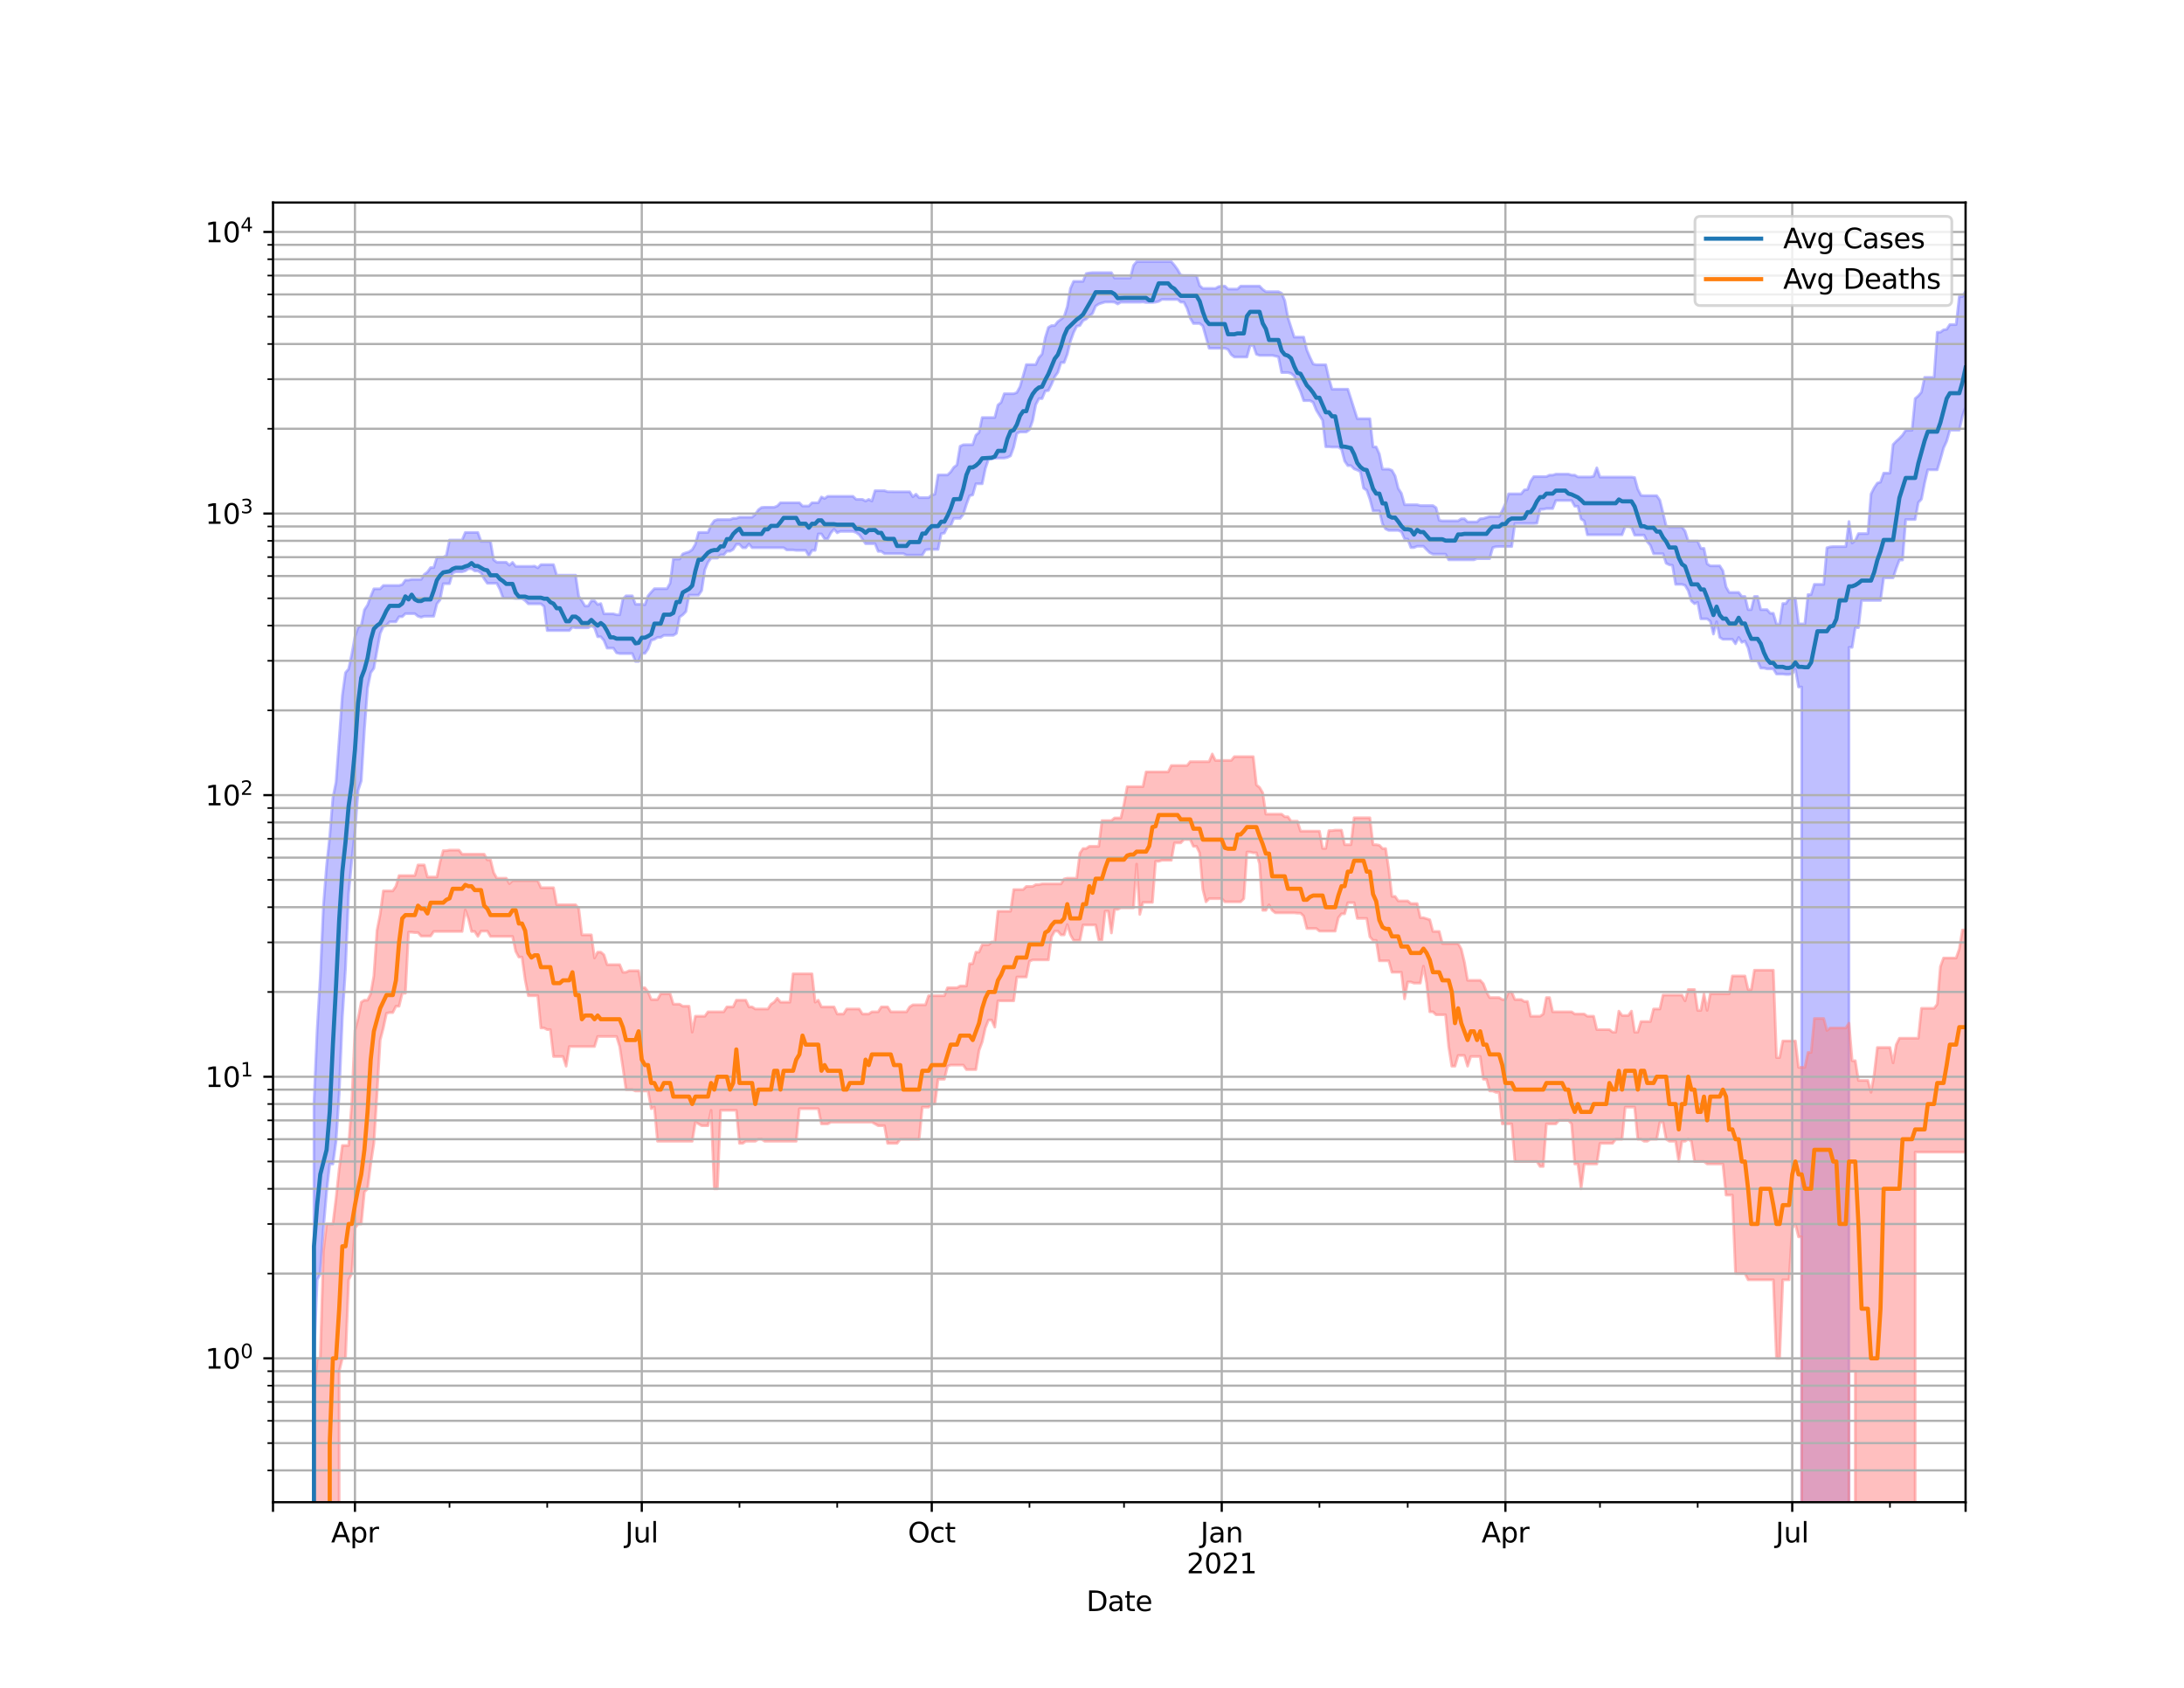 <?xml version="1.0" encoding="utf-8" standalone="no"?>
<!DOCTYPE svg PUBLIC "-//W3C//DTD SVG 1.1//EN"
  "http://www.w3.org/Graphics/SVG/1.1/DTD/svg11.dtd">
<svg height="612pt" version="1.1" viewBox="0 0 792 612" width="792pt" xmlns="http://www.w3.org/2000/svg" xmlns:xlink="http://www.w3.org/1999/xlink">
 <defs>
  <style type="text/css">*{stroke-linecap:butt;stroke-linejoin:round;}</style>
 </defs>
 <g id="figure_1">
  <g id="patch_1">
   <path d="M 0 612 
L 792 612 
L 792 0 
L 0 0 
z
" style="fill:#ffffff;"/>
  </g>
  <g id="axes_1">
   <g id="patch_2">
    <path d="M 99 544.68 
L 712.8 544.68 
L 712.8 73.44 
L 99 73.44 
z
" style="fill:#ffffff;"/>
   </g>
   <g id="PolyCollection_1">
    <path clip-path="url(#p68e2955192)" d="M 99 102597.587 
L 99 102597.587 
L 100.143 102597.587 
L 101.286 102597.587 
L 102.429 102597.587 
L 103.572 102597.587 
L 104.715 102597.587 
L 105.858 102597.587 
L 107.001 102597.587 
L 108.144 102597.587 
L 109.287 102597.587 
L 110.43 102597.587 
L 111.573 102597.587 
L 112.716 102597.587 
L 113.859 399.762 
L 115.002 373.637 
L 116.145 354.262 
L 117.288 328.504 
L 118.431 313.945 
L 119.574 303.376 
L 120.717 289.345 
L 121.86 283.606 
L 123.003 268.085 
L 124.146 252.157 
L 125.289 243.909 
L 126.432 242.561 
L 127.575 237.208 
L 128.718 230.864 
L 129.861 227.431 
L 131.004 226.795 
L 132.147 221.137 
L 133.291 219.388 
L 134.434 216.293 
L 135.577 213.507 
L 136.72 213.507 
L 137.863 213.507 
L 139.006 212.293 
L 140.149 212.293 
L 141.292 212.293 
L 142.435 212.293 
L 143.578 212.293 
L 144.721 212.293 
L 145.864 211.967 
L 147.007 210.34 
L 148.15 210.34 
L 149.293 210.089 
L 150.436 210.089 
L 151.579 210.089 
L 152.722 210.089 
L 153.865 208.28 
L 155.008 207.442 
L 156.151 205.811 
L 157.294 205.811 
L 158.437 202.094 
L 159.58 202.094 
L 160.723 202.094 
L 161.866 201.377 
L 163.009 195.821 
L 164.152 195.821 
L 165.295 195.821 
L 166.438 195.821 
L 167.581 195.821 
L 168.724 193.067 
L 169.867 193.067 
L 171.01 193.067 
L 172.153 193.067 
L 173.296 193.067 
L 174.439 196.303 
L 175.582 196.303 
L 176.725 196.303 
L 177.868 196.337 
L 179.011 202.985 
L 180.154 203.874 
L 181.297 203.874 
L 182.44 203.874 
L 183.583 203.874 
L 184.726 204.944 
L 185.869 203.914 
L 187.012 205.365 
L 188.155 205.365 
L 189.298 205.365 
L 190.441 205.365 
L 191.584 205.365 
L 192.727 205.365 
L 193.87 205.263 
L 195.013 205.894 
L 196.156 204.741 
L 197.299 204.741 
L 198.442 204.741 
L 199.585 204.741 
L 200.728 204.741 
L 201.872 208.543 
L 203.015 208.543 
L 204.158 208.543 
L 205.301 208.543 
L 206.444 208.543 
L 207.587 208.543 
L 208.73 208.543 
L 209.873 216.241 
L 211.016 217.859 
L 212.159 219.736 
L 213.302 219.736 
L 214.445 217.859 
L 215.588 217.859 
L 216.731 219.182 
L 217.874 218.847 
L 219.017 222.573 
L 220.16 222.573 
L 221.303 222.573 
L 222.446 222.573 
L 223.589 222.907 
L 224.732 222.907 
L 225.875 217.256 
L 227.018 216.041 
L 228.161 216.041 
L 229.304 216.041 
L 230.447 219.107 
L 231.59 219.107 
L 232.733 219.107 
L 233.876 219.275 
L 235.019 216.041 
L 236.162 214.697 
L 237.305 213.458 
L 238.448 213.458 
L 239.591 213.458 
L 240.734 213.458 
L 241.877 213.458 
L 243.02 211.423 
L 244.163 202.72 
L 245.306 202.72 
L 246.449 202.72 
L 247.592 200.849 
L 248.735 200.426 
L 249.878 200.097 
L 251.021 199.303 
L 252.164 197.351 
L 253.307 193.061 
L 254.45 193.061 
L 255.593 193.061 
L 256.736 193.061 
L 257.879 190.415 
L 259.022 188.806 
L 260.165 188.399 
L 261.308 188.399 
L 262.451 188.399 
L 263.594 188.399 
L 264.737 188.399 
L 265.88 187.954 
L 267.023 187.954 
L 268.166 187.531 
L 269.309 187.531 
L 270.453 187.531 
L 271.596 187.531 
L 272.739 187.531 
L 273.882 186.506 
L 275.025 184.85 
L 276.168 184.007 
L 277.311 183.918 
L 278.454 183.918 
L 279.597 183.918 
L 280.74 183.918 
L 281.883 183.47 
L 283.026 182.297 
L 284.169 182.297 
L 285.312 182.297 
L 286.455 182.297 
L 287.598 182.297 
L 288.741 182.297 
L 289.884 182.297 
L 291.027 183.482 
L 292.17 183.482 
L 293.313 183.482 
L 294.456 182.297 
L 295.599 182.297 
L 296.742 182.297 
L 297.885 180.204 
L 299.028 180.765 
L 300.171 179.949 
L 301.314 179.949 
L 302.457 179.949 
L 303.6 179.949 
L 304.743 179.949 
L 305.886 179.949 
L 307.029 179.949 
L 308.172 179.949 
L 309.315 179.949 
L 310.458 181.068 
L 311.601 181.068 
L 312.744 181.068 
L 313.887 181.68 
L 315.03 181.068 
L 316.173 181.68 
L 317.316 177.921 
L 318.459 177.921 
L 319.602 177.921 
L 320.745 177.921 
L 321.888 178.308 
L 323.031 178.308 
L 324.174 178.32 
L 325.317 178.32 
L 326.46 178.32 
L 327.603 178.32 
L 328.746 178.32 
L 329.889 178.32 
L 331.032 180.123 
L 332.175 179.193 
L 333.318 180.448 
L 334.461 180.448 
L 335.604 180.448 
L 336.747 180.448 
L 337.891 179.485 
L 339.034 179.182 
L 340.177 172.216 
L 341.32 172.216 
L 342.463 172.216 
L 343.606 172.216 
L 344.749 171.133 
L 345.892 169.451 
L 347.035 168.576 
L 348.178 161.805 
L 349.321 161.271 
L 350.464 161.241 
L 351.607 161.241 
L 352.75 161.241 
L 353.893 157.8 
L 355.036 156.813 
L 356.179 151.392 
L 357.322 151.392 
L 358.465 151.392 
L 359.608 151.392 
L 360.751 151.392 
L 361.894 146.856 
L 363.037 145.94 
L 364.18 142.756 
L 365.323 142.756 
L 366.466 142.756 
L 367.609 142.756 
L 368.752 142.333 
L 369.895 140.212 
L 371.038 136.264 
L 372.181 132.202 
L 373.324 132.202 
L 374.467 132.202 
L 375.61 132.202 
L 376.753 129.7 
L 377.896 128.415 
L 379.039 122.488 
L 380.182 118.726 
L 381.325 118.05 
L 382.468 118.05 
L 383.611 116.633 
L 384.754 115.758 
L 385.897 114.822 
L 387.04 111.168 
L 388.183 104.569 
L 389.326 102.023 
L 390.469 102.023 
L 391.612 102.023 
L 392.755 102.023 
L 393.898 99.176 
L 395.041 98.967 
L 396.184 98.856 
L 397.327 98.856 
L 398.47 98.856 
L 399.613 98.856 
L 400.756 98.856 
L 401.899 98.856 
L 403.042 98.856 
L 404.185 100.815 
L 405.328 100.815 
L 406.472 100.815 
L 407.615 100.815 
L 408.758 100.815 
L 409.901 100.815 
L 411.044 96.274 
L 412.187 94.86 
L 413.33 94.86 
L 414.473 94.86 
L 415.616 94.86 
L 416.759 94.86 
L 417.902 94.86 
L 419.045 94.86 
L 420.188 94.86 
L 421.331 94.86 
L 422.474 94.86 
L 423.617 94.86 
L 424.76 94.86 
L 425.903 96.206 
L 427.046 97.776 
L 428.189 99.764 
L 429.332 99.888 
L 430.475 99.888 
L 431.618 99.888 
L 432.761 99.888 
L 433.904 99.971 
L 435.047 103.573 
L 436.19 104.561 
L 437.333 104.561 
L 438.476 104.561 
L 439.619 104.561 
L 440.762 104.595 
L 441.905 103.93 
L 443.048 103.743 
L 444.191 103.743 
L 445.334 104.817 
L 446.477 104.817 
L 447.62 104.817 
L 448.763 104.817 
L 449.906 103.743 
L 451.049 103.743 
L 452.192 103.743 
L 453.335 103.743 
L 454.478 103.743 
L 455.621 103.743 
L 456.764 103.743 
L 457.907 104.932 
L 459.05 105.765 
L 460.193 105.765 
L 461.336 105.765 
L 462.479 105.765 
L 463.622 105.765 
L 464.765 106.32 
L 465.908 109.002 
L 467.051 115.149 
L 468.194 118.685 
L 469.337 122.226 
L 470.48 122.226 
L 471.623 122.226 
L 472.766 122.226 
L 473.909 126.915 
L 475.053 129.592 
L 476.196 131.987 
L 477.339 132.25 
L 478.482 132.25 
L 479.625 132.25 
L 480.768 132.25 
L 481.911 137.24 
L 483.054 141.123 
L 484.197 141.123 
L 485.34 141.123 
L 486.483 141.123 
L 487.626 141.123 
L 488.769 141.123 
L 489.912 144.643 
L 491.055 148.25 
L 492.198 151.821 
L 493.341 151.821 
L 494.484 151.821 
L 495.627 151.821 
L 496.77 151.821 
L 497.913 162.044 
L 499.056 162.044 
L 500.199 164.611 
L 501.342 170.116 
L 502.485 170.116 
L 503.628 170.116 
L 504.771 170.553 
L 505.914 172.57 
L 507.057 177.108 
L 508.2 178.872 
L 509.343 183.009 
L 510.486 183.009 
L 511.629 183.009 
L 512.772 183.009 
L 513.915 183.009 
L 515.058 183.32 
L 516.201 183.32 
L 517.344 183.32 
L 518.487 183.32 
L 519.63 183.32 
L 520.773 184.1 
L 521.916 188.665 
L 523.059 188.862 
L 524.202 188.862 
L 525.345 188.862 
L 526.488 188.862 
L 527.631 188.862 
L 528.774 188.862 
L 529.917 188.111 
L 531.06 188.111 
L 532.203 189.245 
L 533.346 189.245 
L 534.489 189.245 
L 535.632 189.245 
L 536.775 188.111 
L 537.918 188.014 
L 539.061 187.641 
L 540.204 187.304 
L 541.347 187.304 
L 542.491 187.304 
L 543.634 187.304 
L 544.777 185.117 
L 545.92 182.623 
L 547.063 179.076 
L 548.206 179.076 
L 549.349 179.076 
L 550.492 179.076 
L 551.635 179.076 
L 552.778 177.646 
L 553.921 177.51 
L 555.064 174.468 
L 556.207 172.815 
L 557.35 172.815 
L 558.493 172.815 
L 559.636 172.815 
L 560.779 172.815 
L 561.922 172.274 
L 563.065 172.274 
L 564.208 171.916 
L 565.351 171.916 
L 566.494 171.916 
L 567.637 171.916 
L 568.78 171.916 
L 569.923 172.274 
L 571.066 172.274 
L 572.209 172.94 
L 573.352 172.94 
L 574.495 172.94 
L 575.638 172.94 
L 576.781 172.94 
L 577.924 172.71 
L 579.067 169.631 
L 580.21 172.996 
L 581.353 172.996 
L 582.496 172.996 
L 583.639 172.996 
L 584.782 172.996 
L 585.925 172.996 
L 587.068 172.996 
L 588.211 172.996 
L 589.354 172.996 
L 590.497 172.996 
L 591.64 172.996 
L 592.783 173.144 
L 593.926 177.35 
L 595.069 179.615 
L 596.212 179.73 
L 597.355 179.73 
L 598.498 179.73 
L 599.641 179.73 
L 600.784 179.73 
L 601.927 181.361 
L 603.07 185.952 
L 604.213 190.738 
L 605.356 191.053 
L 606.499 191.053 
L 607.642 191.053 
L 608.785 191.053 
L 609.928 191.053 
L 611.072 192.603 
L 612.215 196.209 
L 613.358 196.209 
L 614.501 196.209 
L 615.644 196.209 
L 616.787 198.841 
L 617.93 198.841 
L 619.073 204.432 
L 620.216 205.168 
L 621.359 205.168 
L 622.502 205.168 
L 623.645 205.168 
L 624.788 206.936 
L 625.931 212.799 
L 627.074 214.807 
L 628.217 214.807 
L 629.36 214.807 
L 630.503 214.807 
L 631.646 216.276 
L 632.789 216.276 
L 633.932 221.049 
L 635.075 221.049 
L 636.218 216.276 
L 637.361 216.276 
L 638.504 221.049 
L 639.647 221.049 
L 640.79 221.049 
L 641.933 222.372 
L 643.076 222.372 
L 644.219 226.3 
L 645.362 226.3 
L 646.505 218.838 
L 647.648 218.838 
L 648.791 217.069 
L 649.934 217.069 
L 651.077 216.936 
L 652.22 226.234 
L 653.363 226.234 
L 654.506 226.234 
L 655.649 215.591 
L 656.792 215.591 
L 657.935 211.88 
L 659.078 211.88 
L 660.221 211.88 
L 661.364 211.88 
L 662.507 198.623 
L 663.65 198.308 
L 664.793 198.203 
L 665.936 198.203 
L 667.079 198.203 
L 668.222 198.203 
L 669.365 198.203 
L 670.508 189.098 
L 671.651 196.897 
L 672.794 196.009 
L 673.937 193.483 
L 675.08 193.483 
L 676.223 193.483 
L 677.366 193.483 
L 678.509 179.121 
L 679.653 176.845 
L 680.796 175.175 
L 681.939 174.824 
L 683.082 171.558 
L 684.225 171.558 
L 685.368 171.558 
L 686.511 161.196 
L 687.654 159.979 
L 688.797 158.953 
L 689.94 157.753 
L 691.083 156.016 
L 692.226 156.016 
L 693.369 156.016 
L 694.512 144.52 
L 695.655 143.548 
L 696.798 142.201 
L 697.941 136.824 
L 699.084 136.824 
L 700.227 136.824 
L 701.37 136.824 
L 702.513 120.465 
L 703.656 120.465 
L 704.799 119.592 
L 705.942 119.42 
L 707.085 117.682 
L 708.228 117.682 
L 709.371 117.682 
L 710.514 107.517 
L 711.657 107.517 
L 712.8 105.625 
L 712.8 147.581 
L 712.8 147.581 
L 711.657 150.856 
L 710.514 155.978 
L 709.371 155.978 
L 708.228 155.978 
L 707.085 155.978 
L 705.942 159.966 
L 704.799 162.441 
L 703.656 166.574 
L 702.513 170.344 
L 701.37 170.344 
L 700.227 170.344 
L 699.084 170.344 
L 697.941 175.144 
L 696.798 180.985 
L 695.655 182.208 
L 694.512 188.38 
L 693.369 188.38 
L 692.226 188.38 
L 691.083 188.38 
L 689.94 203.05 
L 688.797 203.05 
L 687.654 206.067 
L 686.511 209.508 
L 685.368 209.508 
L 684.225 209.508 
L 683.082 209.508 
L 681.939 217.714 
L 680.796 217.714 
L 679.653 217.714 
L 678.509 217.714 
L 677.366 217.714 
L 676.223 217.714 
L 675.08 217.714 
L 673.937 227.589 
L 672.794 227.589 
L 671.651 234.73 
L 670.508 234.73 
L 669.365 102597.587 
L 668.222 102597.587 
L 667.079 102597.587 
L 665.936 102597.587 
L 664.793 102597.587 
L 663.65 102597.587 
L 662.507 102597.587 
L 661.364 102597.587 
L 660.221 102597.587 
L 659.078 102597.587 
L 657.935 102597.587 
L 656.792 102597.587 
L 655.649 102597.587 
L 654.506 102597.587 
L 653.363 249.105 
L 652.22 249.105 
L 651.077 242.545 
L 649.934 244.285 
L 648.791 244.549 
L 647.648 244.549 
L 646.505 244.4 
L 645.362 244.4 
L 644.219 244.4 
L 643.076 242.53 
L 641.933 242.53 
L 640.79 242.53 
L 639.647 242.246 
L 638.504 242.246 
L 637.361 239.641 
L 636.218 239.641 
L 635.075 239.641 
L 633.932 234.889 
L 632.789 232.471 
L 631.646 232.901 
L 630.503 231.144 
L 629.36 233.438 
L 628.217 231.808 
L 627.074 231.808 
L 625.931 231.808 
L 624.788 231.808 
L 623.645 231.095 
L 622.502 225.432 
L 621.359 229.903 
L 620.216 225.25 
L 619.073 224.392 
L 617.93 224.392 
L 616.787 224.392 
L 615.644 218.405 
L 614.501 218.903 
L 613.358 217.895 
L 612.215 214.169 
L 611.072 212.245 
L 609.928 211.888 
L 608.785 211.888 
L 607.642 211.888 
L 606.499 204.984 
L 605.356 204.795 
L 604.213 204.239 
L 603.07 200.781 
L 601.927 200.781 
L 600.784 200.781 
L 599.641 200.781 
L 598.498 197.74 
L 597.355 196.437 
L 596.212 194.029 
L 595.069 194.029 
L 593.926 194.029 
L 592.783 194.029 
L 591.64 191.172 
L 590.497 190.944 
L 589.354 190.944 
L 588.211 193.913 
L 587.068 193.913 
L 585.925 193.913 
L 584.782 193.913 
L 583.639 193.913 
L 582.496 193.913 
L 581.353 193.913 
L 580.21 193.913 
L 579.067 193.913 
L 577.924 193.913 
L 576.781 193.913 
L 575.638 193.913 
L 574.495 188.891 
L 573.352 188.171 
L 572.209 183.566 
L 571.066 183.566 
L 569.923 181.473 
L 568.78 181.473 
L 567.637 181.473 
L 566.494 181.473 
L 565.351 181.473 
L 564.208 181.485 
L 563.065 184.414 
L 561.922 184.414 
L 560.779 184.414 
L 559.636 184.644 
L 558.493 184.678 
L 557.35 189.728 
L 556.207 189.814 
L 555.064 189.814 
L 553.921 189.814 
L 552.778 189.814 
L 551.635 189.814 
L 550.492 189.814 
L 549.349 189.814 
L 548.206 198.174 
L 547.063 198.174 
L 545.92 198.174 
L 544.777 198.174 
L 543.634 198.174 
L 542.491 198.232 
L 541.347 198.535 
L 540.204 202.56 
L 539.061 202.56 
L 537.918 202.56 
L 536.775 202.56 
L 535.632 202.56 
L 534.489 202.985 
L 533.346 202.985 
L 532.203 202.985 
L 531.06 202.985 
L 529.917 202.985 
L 528.774 202.985 
L 527.631 202.985 
L 526.488 202.985 
L 525.345 202.985 
L 524.202 200.936 
L 523.059 200.936 
L 521.916 200.936 
L 520.773 200.936 
L 519.63 200.936 
L 518.487 200.401 
L 517.344 199.291 
L 516.201 198.075 
L 515.058 198.075 
L 513.915 198.075 
L 512.772 198.547 
L 511.629 198.547 
L 510.486 195.481 
L 509.343 195.394 
L 508.2 192.793 
L 507.057 192.333 
L 505.914 192.333 
L 504.771 192.333 
L 503.628 192.333 
L 502.485 191.801 
L 501.342 189.959 
L 500.199 185.243 
L 499.056 185.243 
L 497.913 185.243 
L 496.77 180.958 
L 495.627 177.763 
L 494.484 177.007 
L 493.341 171.051 
L 492.198 170.441 
L 491.055 170.023 
L 489.912 168.83 
L 488.769 168.83 
L 487.626 167.197 
L 486.483 162.882 
L 485.34 162.095 
L 484.197 162.095 
L 483.054 162.095 
L 481.911 161.987 
L 480.768 161.987 
L 479.625 152.395 
L 478.482 150.581 
L 477.339 148.72 
L 476.196 145.895 
L 475.053 145.262 
L 473.909 145.262 
L 472.766 145.262 
L 471.623 141.957 
L 470.48 139.444 
L 469.337 136.319 
L 468.194 135.396 
L 467.051 135.088 
L 465.908 135.088 
L 464.765 135.088 
L 463.622 129.406 
L 462.479 129.106 
L 461.336 128.857 
L 460.193 128.857 
L 459.05 128.857 
L 457.907 128.857 
L 456.764 128.857 
L 455.621 128.454 
L 454.478 125.226 
L 453.335 125.303 
L 452.192 129.449 
L 451.049 129.449 
L 449.906 129.449 
L 448.763 129.449 
L 447.62 129.449 
L 446.477 128.584 
L 445.334 126.717 
L 444.191 126.273 
L 443.048 126.273 
L 441.905 126.273 
L 440.762 126.273 
L 439.619 126.273 
L 438.476 126.273 
L 437.333 122.25 
L 436.19 118.17 
L 435.047 117.282 
L 433.904 117.282 
L 432.761 117.282 
L 431.618 115.338 
L 430.475 111.777 
L 429.332 109.566 
L 428.189 109.566 
L 427.046 108.575 
L 425.903 108.575 
L 424.76 108.575 
L 423.617 108.575 
L 422.474 108.575 
L 421.331 108.567 
L 420.188 109.295 
L 419.045 109.565 
L 417.902 109.693 
L 416.759 109.693 
L 415.616 109.693 
L 414.473 109.478 
L 413.33 109.573 
L 412.187 109.573 
L 411.044 109.573 
L 409.901 109.573 
L 408.758 109.573 
L 407.615 109.573 
L 406.472 109.573 
L 405.328 110.23 
L 404.185 109.573 
L 403.042 109.478 
L 401.899 109.51 
L 400.756 109.51 
L 399.613 109.858 
L 398.47 110.23 
L 397.327 110.958 
L 396.184 113.654 
L 395.041 114.592 
L 393.898 115.677 
L 392.755 116.24 
L 391.612 118.043 
L 390.469 118.292 
L 389.326 120.569 
L 388.183 123.745 
L 387.04 128.409 
L 385.897 131.465 
L 384.754 131.465 
L 383.611 135.028 
L 382.468 136.651 
L 381.325 139.36 
L 380.182 141.612 
L 379.039 141.773 
L 377.896 144.53 
L 376.753 144.53 
L 375.61 146.736 
L 374.467 152.567 
L 373.324 155.814 
L 372.181 156.635 
L 371.038 156.635 
L 369.895 156.635 
L 368.752 157.15 
L 367.609 162.131 
L 366.466 165.289 
L 365.323 165.865 
L 364.18 166.099 
L 363.037 166.099 
L 361.894 166.099 
L 360.751 166.155 
L 359.608 166.404 
L 358.465 166.515 
L 357.322 169.925 
L 356.179 175.411 
L 355.036 175.411 
L 353.893 175.411 
L 352.75 179.44 
L 351.607 179.768 
L 350.464 182.882 
L 349.321 186.511 
L 348.178 187.954 
L 347.035 187.954 
L 345.892 187.954 
L 344.749 190.738 
L 343.606 190.989 
L 342.463 193.29 
L 341.32 193.488 
L 340.177 199.202 
L 339.034 199.202 
L 337.891 199.202 
L 336.747 199.202 
L 335.604 199.393 
L 334.461 201.296 
L 333.318 201.296 
L 332.175 201.296 
L 331.032 201.296 
L 329.889 201.296 
L 328.746 201.296 
L 327.603 200.738 
L 326.46 200.738 
L 325.317 200.738 
L 324.174 200.738 
L 323.031 200.738 
L 321.888 200.738 
L 320.745 200.738 
L 319.602 199.927 
L 318.459 199.927 
L 317.316 197.135 
L 316.173 197.135 
L 315.03 197.135 
L 313.887 197.135 
L 312.744 195.481 
L 311.601 193.897 
L 310.458 193.077 
L 309.315 192.675 
L 308.172 192.675 
L 307.029 192.675 
L 305.886 192.675 
L 304.743 192.675 
L 303.6 193.191 
L 302.457 191.897 
L 301.314 193.191 
L 300.171 195.377 
L 299.028 195.377 
L 297.885 193.598 
L 296.742 193.598 
L 295.599 199.566 
L 294.456 199.566 
L 293.313 201.577 
L 292.17 199.566 
L 291.027 199.566 
L 289.884 199.566 
L 288.741 199.566 
L 287.598 199.393 
L 286.455 199.393 
L 285.312 199.393 
L 284.169 198.594 
L 283.026 198.594 
L 281.883 198.594 
L 280.74 198.594 
L 279.597 198.594 
L 278.454 198.594 
L 277.311 198.594 
L 276.168 198.594 
L 275.025 198.594 
L 273.882 198.594 
L 272.739 198.594 
L 271.596 197.249 
L 270.453 198.618 
L 269.309 198.618 
L 268.166 197.368 
L 267.023 197.368 
L 265.88 199.202 
L 264.737 199.873 
L 263.594 199.873 
L 262.451 201.196 
L 261.308 201.196 
L 260.165 202.361 
L 259.022 202.361 
L 257.879 202.361 
L 256.736 203.914 
L 255.593 206.612 
L 254.45 214.144 
L 253.307 215.807 
L 252.164 215.807 
L 251.021 215.807 
L 249.878 215.807 
L 248.735 221.745 
L 247.592 222.937 
L 246.449 223.726 
L 245.306 229.654 
L 244.163 230.369 
L 243.02 230.369 
L 241.877 230.369 
L 240.734 230.369 
L 239.591 231.107 
L 238.448 231.107 
L 237.305 231.821 
L 236.162 232.157 
L 235.019 235.303 
L 233.876 236.901 
L 232.733 236.901 
L 231.59 239.834 
L 230.447 239.834 
L 229.304 236.985 
L 228.161 236.985 
L 227.018 236.985 
L 225.875 236.985 
L 224.732 236.985 
L 223.589 236.721 
L 222.446 235.009 
L 221.303 235.009 
L 220.16 235.009 
L 219.017 232.22 
L 217.874 230.876 
L 216.731 230.876 
L 215.588 227.623 
L 214.445 226.884 
L 213.302 227.623 
L 212.159 227.634 
L 211.016 227.634 
L 209.873 227.634 
L 208.73 227.634 
L 207.587 227.398 
L 206.444 228.638 
L 205.301 228.638 
L 204.158 228.638 
L 203.015 228.638 
L 201.872 228.638 
L 200.728 228.638 
L 199.585 228.638 
L 198.442 228.638 
L 197.299 219.887 
L 196.156 218.949 
L 195.013 218.949 
L 193.87 218.949 
L 192.727 218.949 
L 191.584 218.949 
L 190.441 217.786 
L 189.298 217.016 
L 188.155 217.016 
L 187.012 217.016 
L 185.869 216.865 
L 184.726 216.865 
L 183.583 216.865 
L 182.44 216.865 
L 181.297 213.705 
L 180.154 211.494 
L 179.011 211.494 
L 177.868 211.494 
L 176.725 211.494 
L 175.582 209.907 
L 174.439 207.7 
L 173.296 207.029 
L 172.153 207.021 
L 171.01 206.22 
L 169.867 206.22 
L 168.724 207.014 
L 167.581 207.342 
L 166.438 207.342 
L 165.295 207.342 
L 164.152 207.758 
L 163.009 211.651 
L 161.866 211.651 
L 160.723 211.651 
L 159.58 217.498 
L 158.437 218.949 
L 157.294 223.448 
L 156.151 223.448 
L 155.008 223.448 
L 153.865 223.448 
L 152.722 223.798 
L 151.579 223.448 
L 150.436 222.513 
L 149.293 222.513 
L 148.15 222.513 
L 147.007 222.513 
L 145.864 223.612 
L 144.721 223.612 
L 143.578 225.454 
L 142.435 225.454 
L 141.292 225.454 
L 140.149 226.751 
L 139.006 227.162 
L 137.863 229.69 
L 136.72 235.884 
L 135.577 242.309 
L 134.434 243.909 
L 133.291 249.492 
L 132.147 264.627 
L 131.004 283.13 
L 129.861 286.617 
L 128.718 301.426 
L 127.575 311.936 
L 126.432 323.919 
L 125.289 351.229 
L 124.146 369.026 
L 123.003 396.594 
L 121.86 413.815 
L 120.717 422.051 
L 119.574 422.051 
L 118.431 432.173 
L 117.288 445.31 
L 116.145 461.787 
L 115.002 464.061 
L 113.859 492.523 
L 112.716 102597.587 
L 111.573 102597.587 
L 110.43 102597.587 
L 109.287 102597.587 
L 108.144 102597.587 
L 107.001 102597.587 
L 105.858 102597.587 
L 104.715 102597.587 
L 103.572 102597.587 
L 102.429 102597.587 
L 101.286 102597.587 
L 100.143 102597.587 
L 99 102597.587 
z
" style="fill:#8080ff;fill-opacity:0.5;stroke:#8080ff;stroke-opacity:0.5;"/>
   </g>
   <g id="PolyCollection_2">
    <path clip-path="url(#p68e2955192)" d="M 99 102597.587 
L 99 102597.587 
L 100.143 102597.587 
L 101.286 102597.587 
L 102.429 102597.587 
L 103.572 102597.587 
L 104.715 102597.587 
L 105.858 102597.587 
L 107.001 102597.587 
L 108.144 102597.587 
L 109.287 102597.587 
L 110.43 102597.587 
L 111.573 102597.587 
L 112.716 102597.587 
L 113.859 508.34 
L 115.002 492.523 
L 116.145 492.523 
L 117.288 453.702 
L 118.431 443.807 
L 119.574 443.807 
L 120.717 443.807 
L 121.86 434.507 
L 123.003 423.899 
L 124.146 415.345 
L 125.289 415.345 
L 126.432 415.345 
L 127.575 399.762 
L 128.718 373.637 
L 129.861 369.3 
L 131.004 363.379 
L 132.147 362.662 
L 133.291 362.662 
L 134.434 360.352 
L 135.577 353.871 
L 136.72 337.341 
L 137.863 331.571 
L 139.006 323.037 
L 140.149 323.037 
L 141.292 323.037 
L 142.435 323.037 
L 143.578 321.324 
L 144.721 317.482 
L 145.864 317.482 
L 147.007 317.482 
L 148.15 317.482 
L 149.293 317.482 
L 150.436 317.482 
L 151.579 313.63 
L 152.722 313.63 
L 153.865 313.63 
L 155.008 317.998 
L 156.151 317.998 
L 157.294 317.998 
L 158.437 317.998 
L 159.58 312.545 
L 160.723 308.451 
L 161.866 308.451 
L 163.009 308.242 
L 164.152 308.242 
L 165.295 308.242 
L 166.438 308.242 
L 167.581 309.726 
L 168.724 309.726 
L 169.867 309.726 
L 171.01 309.726 
L 172.153 309.726 
L 173.296 309.726 
L 174.439 309.726 
L 175.582 309.726 
L 176.725 311.786 
L 177.868 311.786 
L 179.011 316.382 
L 180.154 318.433 
L 181.297 318.433 
L 182.44 318.433 
L 183.583 318.433 
L 184.726 320.401 
L 185.869 319.317 
L 187.012 319.317 
L 188.155 319.317 
L 189.298 319.317 
L 190.441 319.317 
L 191.584 319.317 
L 192.727 319.317 
L 193.87 319.317 
L 195.013 319.317 
L 196.156 321.888 
L 197.299 321.888 
L 198.442 321.888 
L 199.585 321.888 
L 200.728 321.888 
L 201.872 328.067 
L 203.015 328.067 
L 204.158 328.067 
L 205.301 328.067 
L 206.444 328.067 
L 207.587 328.067 
L 208.73 328.067 
L 209.873 329.391 
L 211.016 338.979 
L 212.159 338.979 
L 213.302 338.979 
L 214.445 338.979 
L 215.588 347.37 
L 216.731 345.239 
L 217.874 345.239 
L 219.017 346.21 
L 220.16 349.787 
L 221.303 349.787 
L 222.446 349.787 
L 223.589 349.787 
L 224.732 349.787 
L 225.875 352.53 
L 227.018 352.53 
L 228.161 351.968 
L 229.304 351.968 
L 230.447 351.968 
L 231.59 351.968 
L 232.733 358.156 
L 233.876 358.156 
L 235.019 359.682 
L 236.162 362.425 
L 237.305 362.425 
L 238.448 362.425 
L 239.591 360.352 
L 240.734 360.352 
L 241.877 360.352 
L 243.02 360.352 
L 244.163 364.108 
L 245.306 364.108 
L 246.449 364.108 
L 247.592 364.849 
L 248.735 364.849 
L 249.878 364.849 
L 251.021 374.249 
L 252.164 368.482 
L 253.307 368.482 
L 254.45 368.482 
L 255.593 368.482 
L 256.736 366.888 
L 257.879 366.888 
L 259.022 366.888 
L 260.165 366.888 
L 261.308 366.888 
L 262.451 366.888 
L 263.594 365.099 
L 264.737 365.099 
L 265.88 365.099 
L 267.023 362.662 
L 268.166 362.662 
L 269.309 362.662 
L 270.453 362.662 
L 271.596 365.099 
L 272.739 365.099 
L 273.882 365.857 
L 275.025 365.857 
L 276.168 365.857 
L 277.311 365.857 
L 278.454 365.857 
L 279.597 364.108 
L 280.74 363.379 
L 281.883 361.956 
L 283.026 363.379 
L 284.169 363.379 
L 285.312 363.379 
L 286.455 363.379 
L 287.598 353.1 
L 288.741 353.1 
L 289.884 353.1 
L 291.027 353.1 
L 292.17 353.1 
L 293.313 353.1 
L 294.456 353.1 
L 295.599 363.379 
L 296.742 362.662 
L 297.885 365.099 
L 299.028 365.099 
L 300.171 365.099 
L 301.314 365.099 
L 302.457 365.099 
L 303.6 367.678 
L 304.743 367.678 
L 305.886 367.678 
L 307.029 365.857 
L 308.172 365.857 
L 309.315 365.857 
L 310.458 365.857 
L 311.601 365.857 
L 312.744 367.678 
L 313.887 367.678 
L 315.03 367.678 
L 316.173 366.888 
L 317.316 366.888 
L 318.459 366.888 
L 319.602 365.099 
L 320.745 365.099 
L 321.888 365.099 
L 323.031 366.888 
L 324.174 366.888 
L 325.317 366.888 
L 326.46 366.888 
L 327.603 366.888 
L 328.746 366.888 
L 329.889 365.099 
L 331.032 364.354 
L 332.175 364.354 
L 333.318 364.354 
L 334.461 364.354 
L 335.604 364.354 
L 336.747 361.032 
L 337.891 361.032 
L 339.034 361.032 
L 340.177 361.032 
L 341.32 361.032 
L 342.463 361.032 
L 343.606 358.156 
L 344.749 358.156 
L 345.892 358.156 
L 347.035 358.156 
L 348.178 357.518 
L 349.321 357.518 
L 350.464 357.518 
L 351.607 349.433 
L 352.75 349.433 
L 353.893 345.239 
L 355.036 345.239 
L 356.179 342.598 
L 357.322 342.598 
L 358.465 342.598 
L 359.608 341.554 
L 360.751 341.554 
L 361.894 330.41 
L 363.037 330.41 
L 364.18 330.41 
L 365.323 330.41 
L 366.466 330.41 
L 367.609 322.555 
L 368.752 322.555 
L 369.895 322.555 
L 371.038 322.555 
L 372.181 321.418 
L 373.324 321.418 
L 374.467 321.418 
L 375.61 320.768 
L 376.753 320.768 
L 377.896 320.492 
L 379.039 320.492 
L 380.182 320.492 
L 381.325 320.492 
L 382.468 320.492 
L 383.611 320.492 
L 384.754 320.492 
L 385.897 318.697 
L 387.04 318.433 
L 388.183 318.433 
L 389.326 318.433 
L 390.469 318.433 
L 391.612 309.368 
L 392.755 307.689 
L 393.898 307.689 
L 395.041 306.873 
L 396.184 306.873 
L 397.327 306.873 
L 398.47 306.873 
L 399.613 297.548 
L 400.756 297.548 
L 401.899 297.548 
L 403.042 297.548 
L 404.185 296.576 
L 405.328 296.576 
L 406.472 296.576 
L 407.615 291.627 
L 408.758 285.23 
L 409.901 285.23 
L 411.044 285.23 
L 412.187 285.23 
L 413.33 285.23 
L 414.473 285.23 
L 415.616 279.897 
L 416.759 279.897 
L 417.902 279.897 
L 419.045 279.897 
L 420.188 279.897 
L 421.331 279.897 
L 422.474 279.897 
L 423.617 279.897 
L 424.76 277.575 
L 425.903 277.575 
L 427.046 277.575 
L 428.189 277.575 
L 429.332 277.575 
L 430.475 277.575 
L 431.618 276.17 
L 432.761 276.17 
L 433.904 276.17 
L 435.047 276.17 
L 436.19 276.17 
L 437.333 276.17 
L 438.476 276.17 
L 439.619 273.393 
L 440.762 275.734 
L 441.905 275.734 
L 443.048 275.734 
L 444.191 275.734 
L 445.334 275.734 
L 446.477 275.734 
L 447.62 274.353 
L 448.763 274.353 
L 449.906 274.353 
L 451.049 274.353 
L 452.192 274.353 
L 453.335 274.353 
L 454.478 274.353 
L 455.621 284.614 
L 456.764 285.521 
L 457.907 287.435 
L 459.05 295.208 
L 460.193 295.208 
L 461.336 295.208 
L 462.479 295.208 
L 463.622 295.208 
L 464.765 295.208 
L 465.908 296.15 
L 467.051 296.15 
L 468.194 297.767 
L 469.337 297.767 
L 470.48 297.767 
L 471.623 301.367 
L 472.766 301.367 
L 473.909 301.367 
L 475.053 301.367 
L 476.196 301.367 
L 477.339 301.367 
L 478.482 301.367 
L 479.625 307.621 
L 480.768 307.621 
L 481.911 301.188 
L 483.054 301.188 
L 484.197 301.011 
L 485.34 301.011 
L 486.483 301.011 
L 487.626 306.271 
L 488.769 306.271 
L 489.912 306.271 
L 491.055 296.522 
L 492.198 296.522 
L 493.341 296.522 
L 494.484 296.522 
L 495.627 296.522 
L 496.77 296.522 
L 497.913 306.271 
L 499.056 306.271 
L 500.199 306.471 
L 501.342 307.689 
L 502.485 307.689 
L 503.628 315.228 
L 504.771 325.022 
L 505.914 325.022 
L 507.057 326.676 
L 508.2 326.676 
L 509.343 326.676 
L 510.486 326.676 
L 511.629 327.634 
L 512.772 327.634 
L 513.915 327.634 
L 515.058 332.763 
L 516.201 332.763 
L 517.344 333.127 
L 518.487 333.494 
L 519.63 337.745 
L 520.773 337.745 
L 521.916 337.745 
L 523.059 342.147 
L 524.202 342.147 
L 525.345 342.147 
L 526.488 342.147 
L 527.631 342.147 
L 528.774 342.147 
L 529.917 344.132 
L 531.06 348.908 
L 532.203 355.455 
L 533.346 355.455 
L 534.489 355.455 
L 535.632 355.455 
L 536.775 355.455 
L 537.918 356.681 
L 539.061 359.682 
L 540.204 361.723 
L 541.347 361.723 
L 542.491 361.723 
L 543.634 361.723 
L 544.777 362.425 
L 545.92 362.425 
L 547.063 359.682 
L 548.206 359.682 
L 549.349 362.425 
L 550.492 362.425 
L 551.635 362.425 
L 552.778 363.139 
L 553.921 363.139 
L 555.064 368.482 
L 556.207 368.482 
L 557.35 368.482 
L 558.493 368.482 
L 559.636 367.678 
L 560.779 361.723 
L 561.922 361.723 
L 563.065 366.888 
L 564.208 366.888 
L 565.351 366.888 
L 566.494 366.888 
L 567.637 366.888 
L 568.78 366.888 
L 569.923 366.888 
L 571.066 367.678 
L 572.209 367.678 
L 573.352 367.678 
L 574.495 367.678 
L 575.638 368.482 
L 576.781 368.482 
L 577.924 368.482 
L 579.067 373.334 
L 580.21 373.334 
L 581.353 373.334 
L 582.496 373.334 
L 583.639 373.334 
L 584.782 374.249 
L 585.925 374.249 
L 587.068 366.628 
L 588.211 368.212 
L 589.354 368.212 
L 590.497 368.212 
L 591.64 366.628 
L 592.783 374.249 
L 593.926 374.249 
L 595.069 370.416 
L 596.212 370.416 
L 597.355 370.416 
L 598.498 370.416 
L 599.641 365.857 
L 600.784 365.857 
L 601.927 365.857 
L 603.07 360.804 
L 604.213 360.804 
L 605.356 360.804 
L 606.499 360.804 
L 607.642 360.804 
L 608.785 360.804 
L 609.928 360.804 
L 611.072 362.9 
L 612.215 358.803 
L 613.358 358.803 
L 614.501 358.803 
L 615.644 366.37 
L 616.787 366.37 
L 617.93 360.352 
L 619.073 366.37 
L 620.216 360.352 
L 621.359 360.352 
L 622.502 360.352 
L 623.645 360.352 
L 624.788 360.352 
L 625.931 360.352 
L 627.074 360.352 
L 628.217 353.871 
L 629.36 353.871 
L 630.503 353.871 
L 631.646 353.871 
L 632.789 353.871 
L 633.932 358.803 
L 635.075 358.803 
L 636.218 351.782 
L 637.361 351.782 
L 638.504 351.782 
L 639.647 351.782 
L 640.79 351.782 
L 641.933 351.782 
L 643.076 351.782 
L 644.219 383.456 
L 645.362 383.456 
L 646.505 377.44 
L 647.648 377.44 
L 648.791 377.44 
L 649.934 377.44 
L 651.077 377.44 
L 652.22 387.006 
L 653.363 387.006 
L 654.506 387.006 
L 655.649 381.6 
L 656.792 381.6 
L 657.935 369.3 
L 659.078 369.3 
L 660.221 369.3 
L 661.364 369.3 
L 662.507 373.637 
L 663.65 372.735 
L 664.793 372.735 
L 665.936 372.735 
L 667.079 372.735 
L 668.222 372.735 
L 669.365 372.735 
L 670.508 370.984 
L 671.651 384.608 
L 672.794 384.608 
L 673.937 391.769 
L 675.08 391.769 
L 676.223 391.769 
L 677.366 391.769 
L 678.509 396.087 
L 679.653 389.54 
L 680.796 379.819 
L 681.939 379.819 
L 683.082 379.819 
L 684.225 379.819 
L 685.368 379.819 
L 686.511 385.393 
L 687.654 378.784 
L 688.797 376.458 
L 689.94 376.458 
L 691.083 376.458 
L 692.226 376.458 
L 693.369 376.458 
L 694.512 376.458 
L 695.655 376.458 
L 696.798 365.603 
L 697.941 365.603 
L 699.084 365.603 
L 700.227 365.603 
L 701.37 365.603 
L 702.513 364.108 
L 703.656 350.502 
L 704.799 347.37 
L 705.942 347.37 
L 707.085 347.37 
L 708.228 347.37 
L 709.371 347.37 
L 710.514 344.132 
L 711.657 337.207 
L 712.8 337.207 
L 712.8 417.742 
L 712.8 417.742 
L 711.657 417.742 
L 710.514 417.742 
L 709.371 417.742 
L 708.228 417.742 
L 707.085 417.742 
L 705.942 417.742 
L 704.799 417.742 
L 703.656 417.742 
L 702.513 417.742 
L 701.37 417.742 
L 700.227 417.742 
L 699.084 417.742 
L 697.941 417.742 
L 696.798 417.742 
L 695.655 417.742 
L 694.512 417.742 
L 693.369 102597.587 
L 692.226 102597.587 
L 691.083 102597.587 
L 689.94 102597.587 
L 688.797 102597.587 
L 687.654 102597.587 
L 686.511 102597.587 
L 685.368 102597.587 
L 684.225 102597.587 
L 683.082 102597.587 
L 681.939 102597.587 
L 680.796 102597.587 
L 679.653 102597.587 
L 678.509 102597.587 
L 677.366 102597.587 
L 676.223 102597.587 
L 675.08 102597.587 
L 673.937 102597.587 
L 672.794 497.195 
L 671.651 497.195 
L 670.508 497.195 
L 669.365 102597.587 
L 668.222 102597.587 
L 667.079 102597.587 
L 665.936 102597.587 
L 664.793 102597.587 
L 663.65 102597.587 
L 662.507 102597.587 
L 661.364 102597.587 
L 660.221 102597.587 
L 659.078 102597.587 
L 657.935 102597.587 
L 656.792 102597.587 
L 655.649 102597.587 
L 654.506 102597.587 
L 653.363 448.479 
L 652.22 448.479 
L 651.077 443.807 
L 649.934 445.31 
L 648.791 464.061 
L 647.648 464.061 
L 646.505 464.061 
L 645.362 492.523 
L 644.219 492.523 
L 643.076 464.061 
L 641.933 464.061 
L 640.79 464.061 
L 639.647 464.061 
L 638.504 464.061 
L 637.361 464.061 
L 636.218 464.061 
L 635.075 464.061 
L 633.932 464.061 
L 632.789 461.787 
L 631.646 461.787 
L 630.503 461.787 
L 629.36 461.787 
L 628.217 433.324 
L 627.074 433.324 
L 625.931 433.324 
L 624.788 422.051 
L 623.645 422.051 
L 622.502 422.051 
L 621.359 422.051 
L 620.216 422.051 
L 619.073 422.051 
L 617.93 421.155 
L 616.787 421.155 
L 615.644 421.155 
L 614.501 421.155 
L 613.358 413.815 
L 612.215 413.07 
L 611.072 413.815 
L 609.928 413.815 
L 608.785 421.155 
L 607.642 413.815 
L 606.499 413.815 
L 605.356 413.815 
L 604.213 413.07 
L 603.07 406.873 
L 601.927 406.873 
L 600.784 413.07 
L 599.641 413.07 
L 598.498 413.07 
L 597.355 413.815 
L 596.212 413.815 
L 595.069 413.07 
L 593.926 413.07 
L 592.783 401.436 
L 591.64 401.436 
L 590.497 401.436 
L 589.354 401.436 
L 588.211 413.07 
L 587.068 413.07 
L 585.925 413.07 
L 584.782 414.573 
L 583.639 414.573 
L 582.496 414.573 
L 581.353 414.573 
L 580.21 414.573 
L 579.067 422.051 
L 577.924 422.051 
L 576.781 422.051 
L 575.638 422.051 
L 574.495 422.051 
L 573.352 431.05 
L 572.209 422.051 
L 571.066 422.051 
L 569.923 407.52 
L 568.78 406.235 
L 567.637 406.235 
L 566.494 406.235 
L 565.351 406.235 
L 564.208 407.52 
L 563.065 407.52 
L 561.922 407.52 
L 560.779 407.52 
L 559.636 422.965 
L 558.493 422.965 
L 557.35 421.155 
L 556.207 421.155 
L 555.064 421.155 
L 553.921 421.155 
L 552.778 421.155 
L 551.635 421.155 
L 550.492 421.155 
L 549.349 421.155 
L 548.206 407.52 
L 547.063 407.52 
L 545.92 407.52 
L 544.777 407.52 
L 543.634 396.087 
L 542.491 396.087 
L 541.347 395.586 
L 540.204 395.586 
L 539.061 391.314 
L 537.918 391.314 
L 536.775 383.079 
L 535.632 383.079 
L 534.489 383.079 
L 533.346 383.079 
L 532.203 386.597 
L 531.06 382.705 
L 529.917 382.705 
L 528.774 382.705 
L 527.631 386.597 
L 526.488 386.597 
L 525.345 379.472 
L 524.202 367.944 
L 523.059 367.944 
L 521.916 367.944 
L 520.773 367.944 
L 519.63 366.888 
L 518.487 366.888 
L 517.344 356.475 
L 516.201 350.322 
L 515.058 356.475 
L 513.915 356.475 
L 512.772 356.475 
L 511.629 356.064 
L 510.486 356.064 
L 509.343 362.19 
L 508.2 352.53 
L 507.057 352.53 
L 505.914 352.53 
L 504.771 352.53 
L 503.628 348.39 
L 502.485 348.39 
L 501.342 348.39 
L 500.199 348.39 
L 499.056 340.969 
L 497.913 340.969 
L 496.77 339.679 
L 495.627 333.005 
L 494.484 333.005 
L 493.341 333.005 
L 492.198 333.005 
L 491.055 327.312 
L 489.912 327.312 
L 488.769 327.312 
L 487.626 331.336 
L 486.483 331.336 
L 485.34 332.763 
L 484.197 337.61 
L 483.054 337.61 
L 481.911 337.61 
L 480.768 337.61 
L 479.625 337.61 
L 478.482 337.61 
L 477.339 336.676 
L 476.196 336.676 
L 475.053 336.676 
L 473.909 336.676 
L 472.766 332.163 
L 471.623 331.103 
L 470.48 331.103 
L 469.337 330.987 
L 468.194 330.987 
L 467.051 330.987 
L 465.908 330.987 
L 464.765 330.987 
L 463.622 330.987 
L 462.479 330.987 
L 461.336 330.068 
L 460.193 328.067 
L 459.05 330.068 
L 457.907 330.068 
L 456.764 313.24 
L 455.621 309.226 
L 454.478 309.226 
L 453.335 308.943 
L 452.192 308.943 
L 451.049 325.841 
L 449.906 326.993 
L 448.763 326.993 
L 447.62 326.993 
L 446.477 326.993 
L 445.334 326.993 
L 444.191 326.993 
L 443.048 325.841 
L 441.905 325.841 
L 440.762 325.841 
L 439.619 325.841 
L 438.476 325.841 
L 437.333 326.993 
L 436.19 322.459 
L 435.047 309.297 
L 433.904 306.873 
L 432.761 306.873 
L 431.618 304.384 
L 430.475 304.384 
L 429.332 304.384 
L 428.189 305.611 
L 427.046 305.611 
L 425.903 305.611 
L 424.76 311.936 
L 423.617 311.936 
L 422.474 311.936 
L 421.331 311.936 
L 420.188 312.316 
L 419.045 312.316 
L 417.902 327.206 
L 416.759 327.206 
L 415.616 327.206 
L 414.473 327.206 
L 413.33 331.571 
L 412.187 313.317 
L 411.044 329.167 
L 409.901 329.167 
L 408.758 329.167 
L 407.615 329.167 
L 406.472 329.167 
L 405.328 329.728 
L 404.185 329.728 
L 403.042 338.289 
L 401.899 330.41 
L 400.756 330.41 
L 399.613 340.824 
L 398.47 340.824 
L 397.327 335.376 
L 396.184 335.376 
L 395.041 335.376 
L 393.898 335.376 
L 392.755 335.376 
L 391.612 340.969 
L 390.469 340.969 
L 389.326 340.969 
L 388.183 338.979 
L 387.04 335.248 
L 385.897 338.979 
L 384.754 338.979 
L 383.611 337.61 
L 382.468 337.61 
L 381.325 339.679 
L 380.182 348.047 
L 379.039 348.047 
L 377.896 348.047 
L 376.753 348.047 
L 375.61 348.047 
L 374.467 348.047 
L 373.324 348.562 
L 372.181 354.262 
L 371.038 354.262 
L 369.895 354.262 
L 368.752 354.262 
L 367.609 362.9 
L 366.466 362.9 
L 365.323 362.9 
L 364.18 362.9 
L 363.037 362.9 
L 361.894 362.9 
L 360.751 372.438 
L 359.608 369.855 
L 358.465 369.855 
L 357.322 372.735 
L 356.179 377.772 
L 355.036 380.879 
L 353.893 387.834 
L 352.75 387.834 
L 351.607 387.834 
L 350.464 387.834 
L 349.321 386.192 
L 348.178 386.192 
L 347.035 386.192 
L 345.892 386.192 
L 344.749 386.192 
L 343.606 386.597 
L 342.463 391.314 
L 341.32 391.314 
L 340.177 391.314 
L 339.034 400.313 
L 337.891 400.313 
L 336.747 401.436 
L 335.604 401.436 
L 334.461 401.436 
L 333.318 413.07 
L 332.175 413.07 
L 331.032 413.07 
L 329.889 413.07 
L 328.746 413.07 
L 327.603 413.07 
L 326.46 413.07 
L 325.317 414.573 
L 324.174 414.573 
L 323.031 414.573 
L 321.888 414.573 
L 320.745 408.177 
L 319.602 408.177 
L 318.459 408.177 
L 317.316 407.52 
L 316.173 406.873 
L 315.03 406.873 
L 313.887 406.873 
L 312.744 406.873 
L 311.601 406.873 
L 310.458 406.873 
L 309.315 406.873 
L 308.172 406.873 
L 307.029 406.873 
L 305.886 406.873 
L 304.743 406.873 
L 303.6 406.873 
L 302.457 406.873 
L 301.314 406.873 
L 300.171 407.52 
L 299.028 407.52 
L 297.885 407.52 
L 296.742 402.008 
L 295.599 402.008 
L 294.456 402.008 
L 293.313 402.008 
L 292.17 402.008 
L 291.027 402.008 
L 289.884 402.008 
L 288.741 413.815 
L 287.598 413.815 
L 286.455 413.815 
L 285.312 413.815 
L 284.169 413.815 
L 283.026 413.815 
L 281.883 413.815 
L 280.74 413.815 
L 279.597 413.815 
L 278.454 413.815 
L 277.311 413.815 
L 276.168 413.07 
L 275.025 413.07 
L 273.882 413.815 
L 272.739 413.815 
L 271.596 413.815 
L 270.453 413.815 
L 269.309 414.573 
L 268.166 414.573 
L 267.023 402.588 
L 265.88 402.588 
L 264.737 402.588 
L 263.594 402.588 
L 262.451 402.588 
L 261.308 402.588 
L 260.165 431.05 
L 259.022 431.05 
L 257.879 402.588 
L 256.736 408.177 
L 255.593 408.177 
L 254.45 408.177 
L 253.307 407.52 
L 252.164 406.873 
L 251.021 413.815 
L 249.878 413.815 
L 248.735 413.815 
L 247.592 413.815 
L 246.449 413.815 
L 245.306 413.815 
L 244.163 413.815 
L 243.02 413.815 
L 241.877 413.815 
L 240.734 413.815 
L 239.591 413.815 
L 238.448 413.815 
L 237.305 401.436 
L 236.162 402.008 
L 235.019 395.586 
L 233.876 395.586 
L 232.733 395.586 
L 231.59 395.586 
L 230.447 395.586 
L 229.304 395.09 
L 228.161 395.09 
L 227.018 395.09 
L 225.875 387.006 
L 224.732 379.472 
L 223.589 375.816 
L 222.446 375.816 
L 221.303 375.816 
L 220.16 375.816 
L 219.017 375.816 
L 217.874 375.816 
L 216.731 375.816 
L 215.588 379.472 
L 214.445 379.472 
L 213.302 379.472 
L 212.159 379.472 
L 211.016 379.472 
L 209.873 379.472 
L 208.73 379.472 
L 207.587 379.472 
L 206.444 379.472 
L 205.301 386.597 
L 204.158 383.079 
L 203.015 383.079 
L 201.872 383.079 
L 200.728 383.079 
L 199.585 373.334 
L 198.442 373.334 
L 197.299 372.735 
L 196.156 372.735 
L 195.013 361.032 
L 193.87 361.032 
L 192.727 361.032 
L 191.584 361.032 
L 190.441 355.254 
L 189.298 347.036 
L 188.155 347.036 
L 187.012 344.92 
L 185.869 339.538 
L 184.726 339.538 
L 183.583 339.538 
L 182.44 339.538 
L 181.297 339.538 
L 180.154 339.538 
L 179.011 339.538 
L 177.868 339.538 
L 176.725 337.61 
L 175.582 337.61 
L 174.439 337.61 
L 173.296 339.538 
L 172.153 337.745 
L 171.01 337.745 
L 169.867 333.127 
L 168.724 329.954 
L 167.581 337.745 
L 166.438 337.745 
L 165.295 337.745 
L 164.152 337.745 
L 163.009 337.745 
L 161.866 337.745 
L 160.723 337.745 
L 159.58 337.745 
L 158.437 337.745 
L 157.294 337.745 
L 156.151 339.398 
L 155.008 339.398 
L 153.865 339.398 
L 152.722 339.398 
L 151.579 338.152 
L 150.436 338.152 
L 149.293 338.016 
L 148.15 338.016 
L 147.007 360.127 
L 145.864 360.127 
L 144.721 364.849 
L 143.578 364.849 
L 142.435 367.15 
L 141.292 367.15 
L 140.149 367.413 
L 139.006 372.735 
L 137.863 377.111 
L 136.72 396.594 
L 135.577 414.573 
L 134.434 422.051 
L 133.291 431.05 
L 132.147 432.173 
L 131.004 443.807 
L 129.861 443.807 
L 128.718 445.31 
L 127.575 461.787 
L 126.432 464.061 
L 125.289 492.523 
L 124.146 492.523 
L 123.003 497.195 
L 121.86 102597.587 
L 120.717 102597.587 
L 119.574 102597.587 
L 118.431 102597.587 
L 117.288 102597.587 
L 116.145 102597.587 
L 115.002 102597.587 
L 113.859 102597.587 
L 112.716 102597.587 
L 111.573 102597.587 
L 110.43 102597.587 
L 109.287 102597.587 
L 108.144 102597.587 
L 107.001 102597.587 
L 105.858 102597.587 
L 104.715 102597.587 
L 103.572 102597.587 
L 102.429 102597.587 
L 101.286 102597.587 
L 100.143 102597.587 
L 99 102597.587 
z
" style="fill:#ff8080;fill-opacity:0.5;stroke:#ff8080;stroke-opacity:0.5;"/>
   </g>
   <g id="matplotlib.axis_1">
    <g id="xtick_1">
     <g id="line2d_1">
      <path clip-path="url(#p68e2955192)" d="M 99 544.68 
L 99 73.44 
" style="fill:none;stroke:#b0b0b0;stroke-linecap:square;stroke-width:0.8;"/>
     </g>
     <g id="line2d_2">
      <defs>
       <path d="M 0 0 
L 0 3.5 
" id="m4abed1d830" style="stroke:#000000;stroke-width:0.8;"/>
      </defs>
      <g>
       <use style="stroke:#000000;stroke-width:0.8;" x="99" xlink:href="#m4abed1d830" y="544.68"/>
      </g>
     </g>
    </g>
    <g id="xtick_2">
     <g id="line2d_3">
      <path clip-path="url(#p68e2955192)" d="M 128.718 544.68 
L 128.718 73.44 
" style="fill:none;stroke:#b0b0b0;stroke-linecap:square;stroke-width:0.8;"/>
     </g>
     <g id="line2d_4">
      <g>
       <use style="stroke:#000000;stroke-width:0.8;" x="128.718" xlink:href="#m4abed1d830" y="544.68"/>
      </g>
     </g>
     <g id="text_1">
      <!-- Apr -->
      <g transform="translate(120.068 559.278)scale(0.1 -0.1)">
       <defs>
        <path d="M 2188 4044 
L 1331 1722 
L 3047 1722 
L 2188 4044 
z
M 1831 4666 
L 2547 4666 
L 4325 0 
L 3669 0 
L 3244 1197 
L 1141 1197 
L 716 0 
L 50 0 
L 1831 4666 
z
" id="DejaVuSans-41" transform="scale(0.016)"/>
        <path d="M 1159 525 
L 1159 -1331 
L 581 -1331 
L 581 3500 
L 1159 3500 
L 1159 2969 
Q 1341 3281 1617 3432 
Q 1894 3584 2278 3584 
Q 2916 3584 3314 3078 
Q 3713 2572 3713 1747 
Q 3713 922 3314 415 
Q 2916 -91 2278 -91 
Q 1894 -91 1617 61 
Q 1341 213 1159 525 
z
M 3116 1747 
Q 3116 2381 2855 2742 
Q 2594 3103 2138 3103 
Q 1681 3103 1420 2742 
Q 1159 2381 1159 1747 
Q 1159 1113 1420 752 
Q 1681 391 2138 391 
Q 2594 391 2855 752 
Q 3116 1113 3116 1747 
z
" id="DejaVuSans-70" transform="scale(0.016)"/>
        <path d="M 2631 2963 
Q 2534 3019 2420 3045 
Q 2306 3072 2169 3072 
Q 1681 3072 1420 2755 
Q 1159 2438 1159 1844 
L 1159 0 
L 581 0 
L 581 3500 
L 1159 3500 
L 1159 2956 
Q 1341 3275 1631 3429 
Q 1922 3584 2338 3584 
Q 2397 3584 2469 3576 
Q 2541 3569 2628 3553 
L 2631 2963 
z
" id="DejaVuSans-72" transform="scale(0.016)"/>
       </defs>
       <use xlink:href="#DejaVuSans-41"/>
       <use x="68.408" xlink:href="#DejaVuSans-70"/>
       <use x="131.885" xlink:href="#DejaVuSans-72"/>
      </g>
     </g>
    </g>
    <g id="xtick_3">
     <g id="line2d_5">
      <path clip-path="url(#p68e2955192)" d="M 232.733 544.68 
L 232.733 73.44 
" style="fill:none;stroke:#b0b0b0;stroke-linecap:square;stroke-width:0.8;"/>
     </g>
     <g id="line2d_6">
      <g>
       <use style="stroke:#000000;stroke-width:0.8;" x="232.733" xlink:href="#m4abed1d830" y="544.68"/>
      </g>
     </g>
     <g id="text_2">
      <!-- Jul -->
      <g transform="translate(226.7 559.278)scale(0.1 -0.1)">
       <defs>
        <path d="M 628 4666 
L 1259 4666 
L 1259 325 
Q 1259 -519 939 -900 
Q 619 -1281 -91 -1281 
L -331 -1281 
L -331 -750 
L -134 -750 
Q 284 -750 456 -515 
Q 628 -281 628 325 
L 628 4666 
z
" id="DejaVuSans-4a" transform="scale(0.016)"/>
        <path d="M 544 1381 
L 544 3500 
L 1119 3500 
L 1119 1403 
Q 1119 906 1312 657 
Q 1506 409 1894 409 
Q 2359 409 2629 706 
Q 2900 1003 2900 1516 
L 2900 3500 
L 3475 3500 
L 3475 0 
L 2900 0 
L 2900 538 
Q 2691 219 2414 64 
Q 2138 -91 1772 -91 
Q 1169 -91 856 284 
Q 544 659 544 1381 
z
M 1991 3584 
L 1991 3584 
z
" id="DejaVuSans-75" transform="scale(0.016)"/>
        <path d="M 603 4863 
L 1178 4863 
L 1178 0 
L 603 0 
L 603 4863 
z
" id="DejaVuSans-6c" transform="scale(0.016)"/>
       </defs>
       <use xlink:href="#DejaVuSans-4a"/>
       <use x="29.492" xlink:href="#DejaVuSans-75"/>
       <use x="92.871" xlink:href="#DejaVuSans-6c"/>
      </g>
     </g>
    </g>
    <g id="xtick_4">
     <g id="line2d_7">
      <path clip-path="url(#p68e2955192)" d="M 337.891 544.68 
L 337.891 73.44 
" style="fill:none;stroke:#b0b0b0;stroke-linecap:square;stroke-width:0.8;"/>
     </g>
     <g id="line2d_8">
      <g>
       <use style="stroke:#000000;stroke-width:0.8;" x="337.891" xlink:href="#m4abed1d830" y="544.68"/>
      </g>
     </g>
     <g id="text_3">
      <!-- Oct -->
      <g transform="translate(329.245 559.278)scale(0.1 -0.1)">
       <defs>
        <path d="M 2522 4238 
Q 1834 4238 1429 3725 
Q 1025 3213 1025 2328 
Q 1025 1447 1429 934 
Q 1834 422 2522 422 
Q 3209 422 3611 934 
Q 4013 1447 4013 2328 
Q 4013 3213 3611 3725 
Q 3209 4238 2522 4238 
z
M 2522 4750 
Q 3503 4750 4090 4092 
Q 4678 3434 4678 2328 
Q 4678 1225 4090 567 
Q 3503 -91 2522 -91 
Q 1538 -91 948 565 
Q 359 1222 359 2328 
Q 359 3434 948 4092 
Q 1538 4750 2522 4750 
z
" id="DejaVuSans-4f" transform="scale(0.016)"/>
        <path d="M 3122 3366 
L 3122 2828 
Q 2878 2963 2633 3030 
Q 2388 3097 2138 3097 
Q 1578 3097 1268 2742 
Q 959 2388 959 1747 
Q 959 1106 1268 751 
Q 1578 397 2138 397 
Q 2388 397 2633 464 
Q 2878 531 3122 666 
L 3122 134 
Q 2881 22 2623 -34 
Q 2366 -91 2075 -91 
Q 1284 -91 818 406 
Q 353 903 353 1747 
Q 353 2603 823 3093 
Q 1294 3584 2113 3584 
Q 2378 3584 2631 3529 
Q 2884 3475 3122 3366 
z
" id="DejaVuSans-63" transform="scale(0.016)"/>
        <path d="M 1172 4494 
L 1172 3500 
L 2356 3500 
L 2356 3053 
L 1172 3053 
L 1172 1153 
Q 1172 725 1289 603 
Q 1406 481 1766 481 
L 2356 481 
L 2356 0 
L 1766 0 
Q 1100 0 847 248 
Q 594 497 594 1153 
L 594 3053 
L 172 3053 
L 172 3500 
L 594 3500 
L 594 4494 
L 1172 4494 
z
" id="DejaVuSans-74" transform="scale(0.016)"/>
       </defs>
       <use xlink:href="#DejaVuSans-4f"/>
       <use x="78.711" xlink:href="#DejaVuSans-63"/>
       <use x="133.691" xlink:href="#DejaVuSans-74"/>
      </g>
     </g>
    </g>
    <g id="xtick_5">
     <g id="line2d_9">
      <path clip-path="url(#p68e2955192)" d="M 443.048 544.68 
L 443.048 73.44 
" style="fill:none;stroke:#b0b0b0;stroke-linecap:square;stroke-width:0.8;"/>
     </g>
     <g id="line2d_10">
      <g>
       <use style="stroke:#000000;stroke-width:0.8;" x="443.048" xlink:href="#m4abed1d830" y="544.68"/>
      </g>
     </g>
     <g id="text_4">
      <!-- Jan -->
      <g transform="translate(435.34 559.278)scale(0.1 -0.1)">
       <defs>
        <path d="M 2194 1759 
Q 1497 1759 1228 1600 
Q 959 1441 959 1056 
Q 959 750 1161 570 
Q 1363 391 1709 391 
Q 2188 391 2477 730 
Q 2766 1069 2766 1631 
L 2766 1759 
L 2194 1759 
z
M 3341 1997 
L 3341 0 
L 2766 0 
L 2766 531 
Q 2569 213 2275 61 
Q 1981 -91 1556 -91 
Q 1019 -91 701 211 
Q 384 513 384 1019 
Q 384 1609 779 1909 
Q 1175 2209 1959 2209 
L 2766 2209 
L 2766 2266 
Q 2766 2663 2505 2880 
Q 2244 3097 1772 3097 
Q 1472 3097 1187 3025 
Q 903 2953 641 2809 
L 641 3341 
Q 956 3463 1253 3523 
Q 1550 3584 1831 3584 
Q 2591 3584 2966 3190 
Q 3341 2797 3341 1997 
z
" id="DejaVuSans-61" transform="scale(0.016)"/>
        <path d="M 3513 2113 
L 3513 0 
L 2938 0 
L 2938 2094 
Q 2938 2591 2744 2837 
Q 2550 3084 2163 3084 
Q 1697 3084 1428 2787 
Q 1159 2491 1159 1978 
L 1159 0 
L 581 0 
L 581 3500 
L 1159 3500 
L 1159 2956 
Q 1366 3272 1645 3428 
Q 1925 3584 2291 3584 
Q 2894 3584 3203 3211 
Q 3513 2838 3513 2113 
z
" id="DejaVuSans-6e" transform="scale(0.016)"/>
       </defs>
       <use xlink:href="#DejaVuSans-4a"/>
       <use x="29.492" xlink:href="#DejaVuSans-61"/>
       <use x="90.771" xlink:href="#DejaVuSans-6e"/>
      </g>
      <!-- 2021 -->
      <g transform="translate(430.323 570.476)scale(0.1 -0.1)">
       <defs>
        <path d="M 1228 531 
L 3431 531 
L 3431 0 
L 469 0 
L 469 531 
Q 828 903 1448 1529 
Q 2069 2156 2228 2338 
Q 2531 2678 2651 2914 
Q 2772 3150 2772 3378 
Q 2772 3750 2511 3984 
Q 2250 4219 1831 4219 
Q 1534 4219 1204 4116 
Q 875 4013 500 3803 
L 500 4441 
Q 881 4594 1212 4672 
Q 1544 4750 1819 4750 
Q 2544 4750 2975 4387 
Q 3406 4025 3406 3419 
Q 3406 3131 3298 2873 
Q 3191 2616 2906 2266 
Q 2828 2175 2409 1742 
Q 1991 1309 1228 531 
z
" id="DejaVuSans-32" transform="scale(0.016)"/>
        <path d="M 2034 4250 
Q 1547 4250 1301 3770 
Q 1056 3291 1056 2328 
Q 1056 1369 1301 889 
Q 1547 409 2034 409 
Q 2525 409 2770 889 
Q 3016 1369 3016 2328 
Q 3016 3291 2770 3770 
Q 2525 4250 2034 4250 
z
M 2034 4750 
Q 2819 4750 3233 4129 
Q 3647 3509 3647 2328 
Q 3647 1150 3233 529 
Q 2819 -91 2034 -91 
Q 1250 -91 836 529 
Q 422 1150 422 2328 
Q 422 3509 836 4129 
Q 1250 4750 2034 4750 
z
" id="DejaVuSans-30" transform="scale(0.016)"/>
        <path d="M 794 531 
L 1825 531 
L 1825 4091 
L 703 3866 
L 703 4441 
L 1819 4666 
L 2450 4666 
L 2450 531 
L 3481 531 
L 3481 0 
L 794 0 
L 794 531 
z
" id="DejaVuSans-31" transform="scale(0.016)"/>
       </defs>
       <use xlink:href="#DejaVuSans-32"/>
       <use x="63.623" xlink:href="#DejaVuSans-30"/>
       <use x="127.246" xlink:href="#DejaVuSans-32"/>
       <use x="190.869" xlink:href="#DejaVuSans-31"/>
      </g>
     </g>
    </g>
    <g id="xtick_6">
     <g id="line2d_11">
      <path clip-path="url(#p68e2955192)" d="M 545.92 544.68 
L 545.92 73.44 
" style="fill:none;stroke:#b0b0b0;stroke-linecap:square;stroke-width:0.8;"/>
     </g>
     <g id="line2d_12">
      <g>
       <use style="stroke:#000000;stroke-width:0.8;" x="545.92" xlink:href="#m4abed1d830" y="544.68"/>
      </g>
     </g>
     <g id="text_5">
      <!-- Apr -->
      <g transform="translate(537.27 559.278)scale(0.1 -0.1)">
       <use xlink:href="#DejaVuSans-41"/>
       <use x="68.408" xlink:href="#DejaVuSans-70"/>
       <use x="131.885" xlink:href="#DejaVuSans-72"/>
      </g>
     </g>
    </g>
    <g id="xtick_7">
     <g id="line2d_13">
      <path clip-path="url(#p68e2955192)" d="M 649.934 544.68 
L 649.934 73.44 
" style="fill:none;stroke:#b0b0b0;stroke-linecap:square;stroke-width:0.8;"/>
     </g>
     <g id="line2d_14">
      <g>
       <use style="stroke:#000000;stroke-width:0.8;" x="649.934" xlink:href="#m4abed1d830" y="544.68"/>
      </g>
     </g>
     <g id="text_6">
      <!-- Jul -->
      <g transform="translate(643.901 559.278)scale(0.1 -0.1)">
       <use xlink:href="#DejaVuSans-4a"/>
       <use x="29.492" xlink:href="#DejaVuSans-75"/>
       <use x="92.871" xlink:href="#DejaVuSans-6c"/>
      </g>
     </g>
    </g>
    <g id="xtick_8">
     <g id="line2d_15">
      <path clip-path="url(#p68e2955192)" d="M 712.8 544.68 
L 712.8 73.44 
" style="fill:none;stroke:#b0b0b0;stroke-linecap:square;stroke-width:0.8;"/>
     </g>
     <g id="line2d_16">
      <g>
       <use style="stroke:#000000;stroke-width:0.8;" x="712.8" xlink:href="#m4abed1d830" y="544.68"/>
      </g>
     </g>
    </g>
    <g id="xtick_9">
     <g id="line2d_17">
      <defs>
       <path d="M 0 0 
L 0 2 
" id="mbe9820739d" style="stroke:#000000;stroke-width:0.6;"/>
      </defs>
      <g>
       <use style="stroke:#000000;stroke-width:0.6;" x="163.009" xlink:href="#mbe9820739d" y="544.68"/>
      </g>
     </g>
    </g>
    <g id="xtick_10">
     <g id="line2d_18">
      <g>
       <use style="stroke:#000000;stroke-width:0.6;" x="198.442" xlink:href="#mbe9820739d" y="544.68"/>
      </g>
     </g>
    </g>
    <g id="xtick_11">
     <g id="line2d_19">
      <g>
       <use style="stroke:#000000;stroke-width:0.6;" x="268.166" xlink:href="#mbe9820739d" y="544.68"/>
      </g>
     </g>
    </g>
    <g id="xtick_12">
     <g id="line2d_20">
      <g>
       <use style="stroke:#000000;stroke-width:0.6;" x="303.6" xlink:href="#mbe9820739d" y="544.68"/>
      </g>
     </g>
    </g>
    <g id="xtick_13">
     <g id="line2d_21">
      <g>
       <use style="stroke:#000000;stroke-width:0.6;" x="373.324" xlink:href="#mbe9820739d" y="544.68"/>
      </g>
     </g>
    </g>
    <g id="xtick_14">
     <g id="line2d_22">
      <g>
       <use style="stroke:#000000;stroke-width:0.6;" x="407.615" xlink:href="#mbe9820739d" y="544.68"/>
      </g>
     </g>
    </g>
    <g id="xtick_15">
     <g id="line2d_23">
      <g>
       <use style="stroke:#000000;stroke-width:0.6;" x="478.482" xlink:href="#mbe9820739d" y="544.68"/>
      </g>
     </g>
    </g>
    <g id="xtick_16">
     <g id="line2d_24">
      <g>
       <use style="stroke:#000000;stroke-width:0.6;" x="510.486" xlink:href="#mbe9820739d" y="544.68"/>
      </g>
     </g>
    </g>
    <g id="xtick_17">
     <g id="line2d_25">
      <g>
       <use style="stroke:#000000;stroke-width:0.6;" x="580.21" xlink:href="#mbe9820739d" y="544.68"/>
      </g>
     </g>
    </g>
    <g id="xtick_18">
     <g id="line2d_26">
      <g>
       <use style="stroke:#000000;stroke-width:0.6;" x="615.644" xlink:href="#mbe9820739d" y="544.68"/>
      </g>
     </g>
    </g>
    <g id="xtick_19">
     <g id="line2d_27">
      <g>
       <use style="stroke:#000000;stroke-width:0.6;" x="685.368" xlink:href="#mbe9820739d" y="544.68"/>
      </g>
     </g>
    </g>
    <g id="text_7">
     <!-- Date -->
     <g transform="translate(393.949 584.154)scale(0.1 -0.1)">
      <defs>
       <path d="M 1259 4147 
L 1259 519 
L 2022 519 
Q 2988 519 3436 956 
Q 3884 1394 3884 2338 
Q 3884 3275 3436 3711 
Q 2988 4147 2022 4147 
L 1259 4147 
z
M 628 4666 
L 1925 4666 
Q 3281 4666 3915 4102 
Q 4550 3538 4550 2338 
Q 4550 1131 3912 565 
Q 3275 0 1925 0 
L 628 0 
L 628 4666 
z
" id="DejaVuSans-44" transform="scale(0.016)"/>
       <path d="M 3597 1894 
L 3597 1613 
L 953 1613 
Q 991 1019 1311 708 
Q 1631 397 2203 397 
Q 2534 397 2845 478 
Q 3156 559 3463 722 
L 3463 178 
Q 3153 47 2828 -22 
Q 2503 -91 2169 -91 
Q 1331 -91 842 396 
Q 353 884 353 1716 
Q 353 2575 817 3079 
Q 1281 3584 2069 3584 
Q 2775 3584 3186 3129 
Q 3597 2675 3597 1894 
z
M 3022 2063 
Q 3016 2534 2758 2815 
Q 2500 3097 2075 3097 
Q 1594 3097 1305 2825 
Q 1016 2553 972 2059 
L 3022 2063 
z
" id="DejaVuSans-65" transform="scale(0.016)"/>
      </defs>
      <use xlink:href="#DejaVuSans-44"/>
      <use x="77.002" xlink:href="#DejaVuSans-61"/>
      <use x="138.281" xlink:href="#DejaVuSans-74"/>
      <use x="177.49" xlink:href="#DejaVuSans-65"/>
     </g>
    </g>
   </g>
   <g id="matplotlib.axis_2">
    <g id="ytick_1">
     <g id="line2d_28">
      <path clip-path="url(#p68e2955192)" d="M 99 492.523 
L 712.8 492.523 
" style="fill:none;stroke:#b0b0b0;stroke-linecap:square;stroke-width:0.8;"/>
     </g>
     <g id="line2d_29">
      <defs>
       <path d="M 0 0 
L -3.5 0 
" id="me91a084207" style="stroke:#000000;stroke-width:0.8;"/>
      </defs>
      <g>
       <use style="stroke:#000000;stroke-width:0.8;" x="99" xlink:href="#me91a084207" y="492.523"/>
      </g>
     </g>
     <g id="text_8">
      <!-- $\mathdefault{10^{0}}$ -->
      <g transform="translate(74.4 496.323)scale(0.1 -0.1)">
       <use transform="translate(0 0.766)" xlink:href="#DejaVuSans-31"/>
       <use transform="translate(63.623 0.766)" xlink:href="#DejaVuSans-30"/>
       <use transform="translate(128.203 39.047)scale(0.7)" xlink:href="#DejaVuSans-30"/>
      </g>
     </g>
    </g>
    <g id="ytick_2">
     <g id="line2d_30">
      <path clip-path="url(#p68e2955192)" d="M 99 390.418 
L 712.8 390.418 
" style="fill:none;stroke:#b0b0b0;stroke-linecap:square;stroke-width:0.8;"/>
     </g>
     <g id="line2d_31">
      <g>
       <use style="stroke:#000000;stroke-width:0.8;" x="99" xlink:href="#me91a084207" y="390.418"/>
      </g>
     </g>
     <g id="text_9">
      <!-- $\mathdefault{10^{1}}$ -->
      <g transform="translate(74.4 394.217)scale(0.1 -0.1)">
       <use transform="translate(0 0.684)" xlink:href="#DejaVuSans-31"/>
       <use transform="translate(63.623 0.684)" xlink:href="#DejaVuSans-30"/>
       <use transform="translate(128.203 38.966)scale(0.7)" xlink:href="#DejaVuSans-31"/>
      </g>
     </g>
    </g>
    <g id="ytick_3">
     <g id="line2d_32">
      <path clip-path="url(#p68e2955192)" d="M 99 288.313 
L 712.8 288.313 
" style="fill:none;stroke:#b0b0b0;stroke-linecap:square;stroke-width:0.8;"/>
     </g>
     <g id="line2d_33">
      <g>
       <use style="stroke:#000000;stroke-width:0.8;" x="99" xlink:href="#me91a084207" y="288.313"/>
      </g>
     </g>
     <g id="text_10">
      <!-- $\mathdefault{10^{2}}$ -->
      <g transform="translate(74.4 292.112)scale(0.1 -0.1)">
       <use transform="translate(0 0.766)" xlink:href="#DejaVuSans-31"/>
       <use transform="translate(63.623 0.766)" xlink:href="#DejaVuSans-30"/>
       <use transform="translate(128.203 39.047)scale(0.7)" xlink:href="#DejaVuSans-32"/>
      </g>
     </g>
    </g>
    <g id="ytick_4">
     <g id="line2d_34">
      <path clip-path="url(#p68e2955192)" d="M 99 186.208 
L 712.8 186.208 
" style="fill:none;stroke:#b0b0b0;stroke-linecap:square;stroke-width:0.8;"/>
     </g>
     <g id="line2d_35">
      <g>
       <use style="stroke:#000000;stroke-width:0.8;" x="99" xlink:href="#me91a084207" y="186.208"/>
      </g>
     </g>
     <g id="text_11">
      <!-- $\mathdefault{10^{3}}$ -->
      <g transform="translate(74.4 190.007)scale(0.1 -0.1)">
       <defs>
        <path d="M 2597 2516 
Q 3050 2419 3304 2112 
Q 3559 1806 3559 1356 
Q 3559 666 3084 287 
Q 2609 -91 1734 -91 
Q 1441 -91 1130 -33 
Q 819 25 488 141 
L 488 750 
Q 750 597 1062 519 
Q 1375 441 1716 441 
Q 2309 441 2620 675 
Q 2931 909 2931 1356 
Q 2931 1769 2642 2001 
Q 2353 2234 1838 2234 
L 1294 2234 
L 1294 2753 
L 1863 2753 
Q 2328 2753 2575 2939 
Q 2822 3125 2822 3475 
Q 2822 3834 2567 4026 
Q 2313 4219 1838 4219 
Q 1578 4219 1281 4162 
Q 984 4106 628 3988 
L 628 4550 
Q 988 4650 1302 4700 
Q 1616 4750 1894 4750 
Q 2613 4750 3031 4423 
Q 3450 4097 3450 3541 
Q 3450 3153 3228 2886 
Q 3006 2619 2597 2516 
z
" id="DejaVuSans-33" transform="scale(0.016)"/>
       </defs>
       <use transform="translate(0 0.766)" xlink:href="#DejaVuSans-31"/>
       <use transform="translate(63.623 0.766)" xlink:href="#DejaVuSans-30"/>
       <use transform="translate(128.203 39.047)scale(0.7)" xlink:href="#DejaVuSans-33"/>
      </g>
     </g>
    </g>
    <g id="ytick_5">
     <g id="line2d_36">
      <path clip-path="url(#p68e2955192)" d="M 99 84.103 
L 712.8 84.103 
" style="fill:none;stroke:#b0b0b0;stroke-linecap:square;stroke-width:0.8;"/>
     </g>
     <g id="line2d_37">
      <g>
       <use style="stroke:#000000;stroke-width:0.8;" x="99" xlink:href="#me91a084207" y="84.103"/>
      </g>
     </g>
     <g id="text_12">
      <!-- $\mathdefault{10^{4}}$ -->
      <g transform="translate(74.4 87.902)scale(0.1 -0.1)">
       <defs>
        <path d="M 2419 4116 
L 825 1625 
L 2419 1625 
L 2419 4116 
z
M 2253 4666 
L 3047 4666 
L 3047 1625 
L 3713 1625 
L 3713 1100 
L 3047 1100 
L 3047 0 
L 2419 0 
L 2419 1100 
L 313 1100 
L 313 1709 
L 2253 4666 
z
" id="DejaVuSans-34" transform="scale(0.016)"/>
       </defs>
       <use transform="translate(0 0.684)" xlink:href="#DejaVuSans-31"/>
       <use transform="translate(63.623 0.684)" xlink:href="#DejaVuSans-30"/>
       <use transform="translate(128.203 38.966)scale(0.7)" xlink:href="#DejaVuSans-34"/>
      </g>
     </g>
    </g>
    <g id="ytick_6">
     <g id="line2d_38">
      <path clip-path="url(#p68e2955192)" d="M 99 533.155 
L 712.8 533.155 
" style="fill:none;stroke:#b0b0b0;stroke-linecap:square;stroke-width:0.8;"/>
     </g>
     <g id="line2d_39">
      <defs>
       <path d="M 0 0 
L -2 0 
" id="m0cb60b688e" style="stroke:#000000;stroke-width:0.6;"/>
      </defs>
      <g>
       <use style="stroke:#000000;stroke-width:0.6;" x="99" xlink:href="#m0cb60b688e" y="533.155"/>
      </g>
     </g>
    </g>
    <g id="ytick_7">
     <g id="line2d_40">
      <path clip-path="url(#p68e2955192)" d="M 99 523.26 
L 712.8 523.26 
" style="fill:none;stroke:#b0b0b0;stroke-linecap:square;stroke-width:0.8;"/>
     </g>
     <g id="line2d_41">
      <g>
       <use style="stroke:#000000;stroke-width:0.6;" x="99" xlink:href="#m0cb60b688e" y="523.26"/>
      </g>
     </g>
    </g>
    <g id="ytick_8">
     <g id="line2d_42">
      <path clip-path="url(#p68e2955192)" d="M 99 515.175 
L 712.8 515.175 
" style="fill:none;stroke:#b0b0b0;stroke-linecap:square;stroke-width:0.8;"/>
     </g>
     <g id="line2d_43">
      <g>
       <use style="stroke:#000000;stroke-width:0.6;" x="99" xlink:href="#m0cb60b688e" y="515.175"/>
      </g>
     </g>
    </g>
    <g id="ytick_9">
     <g id="line2d_44">
      <path clip-path="url(#p68e2955192)" d="M 99 508.34 
L 712.8 508.34 
" style="fill:none;stroke:#b0b0b0;stroke-linecap:square;stroke-width:0.8;"/>
     </g>
     <g id="line2d_45">
      <g>
       <use style="stroke:#000000;stroke-width:0.6;" x="99" xlink:href="#m0cb60b688e" y="508.34"/>
      </g>
     </g>
    </g>
    <g id="ytick_10">
     <g id="line2d_46">
      <path clip-path="url(#p68e2955192)" d="M 99 502.418 
L 712.8 502.418 
" style="fill:none;stroke:#b0b0b0;stroke-linecap:square;stroke-width:0.8;"/>
     </g>
     <g id="line2d_47">
      <g>
       <use style="stroke:#000000;stroke-width:0.6;" x="99" xlink:href="#m0cb60b688e" y="502.418"/>
      </g>
     </g>
    </g>
    <g id="ytick_11">
     <g id="line2d_48">
      <path clip-path="url(#p68e2955192)" d="M 99 497.195 
L 712.8 497.195 
" style="fill:none;stroke:#b0b0b0;stroke-linecap:square;stroke-width:0.8;"/>
     </g>
     <g id="line2d_49">
      <g>
       <use style="stroke:#000000;stroke-width:0.6;" x="99" xlink:href="#m0cb60b688e" y="497.195"/>
      </g>
     </g>
    </g>
    <g id="ytick_12">
     <g id="line2d_50">
      <path clip-path="url(#p68e2955192)" d="M 99 461.787 
L 712.8 461.787 
" style="fill:none;stroke:#b0b0b0;stroke-linecap:square;stroke-width:0.8;"/>
     </g>
     <g id="line2d_51">
      <g>
       <use style="stroke:#000000;stroke-width:0.6;" x="99" xlink:href="#m0cb60b688e" y="461.787"/>
      </g>
     </g>
    </g>
    <g id="ytick_13">
     <g id="line2d_52">
      <path clip-path="url(#p68e2955192)" d="M 99 443.807 
L 712.8 443.807 
" style="fill:none;stroke:#b0b0b0;stroke-linecap:square;stroke-width:0.8;"/>
     </g>
     <g id="line2d_53">
      <g>
       <use style="stroke:#000000;stroke-width:0.6;" x="99" xlink:href="#m0cb60b688e" y="443.807"/>
      </g>
     </g>
    </g>
    <g id="ytick_14">
     <g id="line2d_54">
      <path clip-path="url(#p68e2955192)" d="M 99 431.05 
L 712.8 431.05 
" style="fill:none;stroke:#b0b0b0;stroke-linecap:square;stroke-width:0.8;"/>
     </g>
     <g id="line2d_55">
      <g>
       <use style="stroke:#000000;stroke-width:0.6;" x="99" xlink:href="#m0cb60b688e" y="431.05"/>
      </g>
     </g>
    </g>
    <g id="ytick_15">
     <g id="line2d_56">
      <path clip-path="url(#p68e2955192)" d="M 99 421.155 
L 712.8 421.155 
" style="fill:none;stroke:#b0b0b0;stroke-linecap:square;stroke-width:0.8;"/>
     </g>
     <g id="line2d_57">
      <g>
       <use style="stroke:#000000;stroke-width:0.6;" x="99" xlink:href="#m0cb60b688e" y="421.155"/>
      </g>
     </g>
    </g>
    <g id="ytick_16">
     <g id="line2d_58">
      <path clip-path="url(#p68e2955192)" d="M 99 413.07 
L 712.8 413.07 
" style="fill:none;stroke:#b0b0b0;stroke-linecap:square;stroke-width:0.8;"/>
     </g>
     <g id="line2d_59">
      <g>
       <use style="stroke:#000000;stroke-width:0.6;" x="99" xlink:href="#m0cb60b688e" y="413.07"/>
      </g>
     </g>
    </g>
    <g id="ytick_17">
     <g id="line2d_60">
      <path clip-path="url(#p68e2955192)" d="M 99 406.235 
L 712.8 406.235 
" style="fill:none;stroke:#b0b0b0;stroke-linecap:square;stroke-width:0.8;"/>
     </g>
     <g id="line2d_61">
      <g>
       <use style="stroke:#000000;stroke-width:0.6;" x="99" xlink:href="#m0cb60b688e" y="406.235"/>
      </g>
     </g>
    </g>
    <g id="ytick_18">
     <g id="line2d_62">
      <path clip-path="url(#p68e2955192)" d="M 99 400.313 
L 712.8 400.313 
" style="fill:none;stroke:#b0b0b0;stroke-linecap:square;stroke-width:0.8;"/>
     </g>
     <g id="line2d_63">
      <g>
       <use style="stroke:#000000;stroke-width:0.6;" x="99" xlink:href="#m0cb60b688e" y="400.313"/>
      </g>
     </g>
    </g>
    <g id="ytick_19">
     <g id="line2d_64">
      <path clip-path="url(#p68e2955192)" d="M 99 395.09 
L 712.8 395.09 
" style="fill:none;stroke:#b0b0b0;stroke-linecap:square;stroke-width:0.8;"/>
     </g>
     <g id="line2d_65">
      <g>
       <use style="stroke:#000000;stroke-width:0.6;" x="99" xlink:href="#m0cb60b688e" y="395.09"/>
      </g>
     </g>
    </g>
    <g id="ytick_20">
     <g id="line2d_66">
      <path clip-path="url(#p68e2955192)" d="M 99 359.682 
L 712.8 359.682 
" style="fill:none;stroke:#b0b0b0;stroke-linecap:square;stroke-width:0.8;"/>
     </g>
     <g id="line2d_67">
      <g>
       <use style="stroke:#000000;stroke-width:0.6;" x="99" xlink:href="#m0cb60b688e" y="359.682"/>
      </g>
     </g>
    </g>
    <g id="ytick_21">
     <g id="line2d_68">
      <path clip-path="url(#p68e2955192)" d="M 99 341.702 
L 712.8 341.702 
" style="fill:none;stroke:#b0b0b0;stroke-linecap:square;stroke-width:0.8;"/>
     </g>
     <g id="line2d_69">
      <g>
       <use style="stroke:#000000;stroke-width:0.6;" x="99" xlink:href="#m0cb60b688e" y="341.702"/>
      </g>
     </g>
    </g>
    <g id="ytick_22">
     <g id="line2d_70">
      <path clip-path="url(#p68e2955192)" d="M 99 328.945 
L 712.8 328.945 
" style="fill:none;stroke:#b0b0b0;stroke-linecap:square;stroke-width:0.8;"/>
     </g>
     <g id="line2d_71">
      <g>
       <use style="stroke:#000000;stroke-width:0.6;" x="99" xlink:href="#m0cb60b688e" y="328.945"/>
      </g>
     </g>
    </g>
    <g id="ytick_23">
     <g id="line2d_72">
      <path clip-path="url(#p68e2955192)" d="M 99 319.05 
L 712.8 319.05 
" style="fill:none;stroke:#b0b0b0;stroke-linecap:square;stroke-width:0.8;"/>
     </g>
     <g id="line2d_73">
      <g>
       <use style="stroke:#000000;stroke-width:0.6;" x="99" xlink:href="#m0cb60b688e" y="319.05"/>
      </g>
     </g>
    </g>
    <g id="ytick_24">
     <g id="line2d_74">
      <path clip-path="url(#p68e2955192)" d="M 99 310.965 
L 712.8 310.965 
" style="fill:none;stroke:#b0b0b0;stroke-linecap:square;stroke-width:0.8;"/>
     </g>
     <g id="line2d_75">
      <g>
       <use style="stroke:#000000;stroke-width:0.6;" x="99" xlink:href="#m0cb60b688e" y="310.965"/>
      </g>
     </g>
    </g>
    <g id="ytick_25">
     <g id="line2d_76">
      <path clip-path="url(#p68e2955192)" d="M 99 304.129 
L 712.8 304.129 
" style="fill:none;stroke:#b0b0b0;stroke-linecap:square;stroke-width:0.8;"/>
     </g>
     <g id="line2d_77">
      <g>
       <use style="stroke:#000000;stroke-width:0.6;" x="99" xlink:href="#m0cb60b688e" y="304.129"/>
      </g>
     </g>
    </g>
    <g id="ytick_26">
     <g id="line2d_78">
      <path clip-path="url(#p68e2955192)" d="M 99 298.208 
L 712.8 298.208 
" style="fill:none;stroke:#b0b0b0;stroke-linecap:square;stroke-width:0.8;"/>
     </g>
     <g id="line2d_79">
      <g>
       <use style="stroke:#000000;stroke-width:0.6;" x="99" xlink:href="#m0cb60b688e" y="298.208"/>
      </g>
     </g>
    </g>
    <g id="ytick_27">
     <g id="line2d_80">
      <path clip-path="url(#p68e2955192)" d="M 99 292.985 
L 712.8 292.985 
" style="fill:none;stroke:#b0b0b0;stroke-linecap:square;stroke-width:0.8;"/>
     </g>
     <g id="line2d_81">
      <g>
       <use style="stroke:#000000;stroke-width:0.6;" x="99" xlink:href="#m0cb60b688e" y="292.985"/>
      </g>
     </g>
    </g>
    <g id="ytick_28">
     <g id="line2d_82">
      <path clip-path="url(#p68e2955192)" d="M 99 257.576 
L 712.8 257.576 
" style="fill:none;stroke:#b0b0b0;stroke-linecap:square;stroke-width:0.8;"/>
     </g>
     <g id="line2d_83">
      <g>
       <use style="stroke:#000000;stroke-width:0.6;" x="99" xlink:href="#m0cb60b688e" y="257.576"/>
      </g>
     </g>
    </g>
    <g id="ytick_29">
     <g id="line2d_84">
      <path clip-path="url(#p68e2955192)" d="M 99 239.597 
L 712.8 239.597 
" style="fill:none;stroke:#b0b0b0;stroke-linecap:square;stroke-width:0.8;"/>
     </g>
     <g id="line2d_85">
      <g>
       <use style="stroke:#000000;stroke-width:0.6;" x="99" xlink:href="#m0cb60b688e" y="239.597"/>
      </g>
     </g>
    </g>
    <g id="ytick_30">
     <g id="line2d_86">
      <path clip-path="url(#p68e2955192)" d="M 99 226.84 
L 712.8 226.84 
" style="fill:none;stroke:#b0b0b0;stroke-linecap:square;stroke-width:0.8;"/>
     </g>
     <g id="line2d_87">
      <g>
       <use style="stroke:#000000;stroke-width:0.6;" x="99" xlink:href="#m0cb60b688e" y="226.84"/>
      </g>
     </g>
    </g>
    <g id="ytick_31">
     <g id="line2d_88">
      <path clip-path="url(#p68e2955192)" d="M 99 216.945 
L 712.8 216.945 
" style="fill:none;stroke:#b0b0b0;stroke-linecap:square;stroke-width:0.8;"/>
     </g>
     <g id="line2d_89">
      <g>
       <use style="stroke:#000000;stroke-width:0.6;" x="99" xlink:href="#m0cb60b688e" y="216.945"/>
      </g>
     </g>
    </g>
    <g id="ytick_32">
     <g id="line2d_90">
      <path clip-path="url(#p68e2955192)" d="M 99 208.86 
L 712.8 208.86 
" style="fill:none;stroke:#b0b0b0;stroke-linecap:square;stroke-width:0.8;"/>
     </g>
     <g id="line2d_91">
      <g>
       <use style="stroke:#000000;stroke-width:0.6;" x="99" xlink:href="#m0cb60b688e" y="208.86"/>
      </g>
     </g>
    </g>
    <g id="ytick_33">
     <g id="line2d_92">
      <path clip-path="url(#p68e2955192)" d="M 99 202.024 
L 712.8 202.024 
" style="fill:none;stroke:#b0b0b0;stroke-linecap:square;stroke-width:0.8;"/>
     </g>
     <g id="line2d_93">
      <g>
       <use style="stroke:#000000;stroke-width:0.6;" x="99" xlink:href="#m0cb60b688e" y="202.024"/>
      </g>
     </g>
    </g>
    <g id="ytick_34">
     <g id="line2d_94">
      <path clip-path="url(#p68e2955192)" d="M 99 196.103 
L 712.8 196.103 
" style="fill:none;stroke:#b0b0b0;stroke-linecap:square;stroke-width:0.8;"/>
     </g>
     <g id="line2d_95">
      <g>
       <use style="stroke:#000000;stroke-width:0.6;" x="99" xlink:href="#m0cb60b688e" y="196.103"/>
      </g>
     </g>
    </g>
    <g id="ytick_35">
     <g id="line2d_96">
      <path clip-path="url(#p68e2955192)" d="M 99 190.88 
L 712.8 190.88 
" style="fill:none;stroke:#b0b0b0;stroke-linecap:square;stroke-width:0.8;"/>
     </g>
     <g id="line2d_97">
      <g>
       <use style="stroke:#000000;stroke-width:0.6;" x="99" xlink:href="#m0cb60b688e" y="190.88"/>
      </g>
     </g>
    </g>
    <g id="ytick_36">
     <g id="line2d_98">
      <path clip-path="url(#p68e2955192)" d="M 99 155.471 
L 712.8 155.471 
" style="fill:none;stroke:#b0b0b0;stroke-linecap:square;stroke-width:0.8;"/>
     </g>
     <g id="line2d_99">
      <g>
       <use style="stroke:#000000;stroke-width:0.6;" x="99" xlink:href="#m0cb60b688e" y="155.471"/>
      </g>
     </g>
    </g>
    <g id="ytick_37">
     <g id="line2d_100">
      <path clip-path="url(#p68e2955192)" d="M 99 137.492 
L 712.8 137.492 
" style="fill:none;stroke:#b0b0b0;stroke-linecap:square;stroke-width:0.8;"/>
     </g>
     <g id="line2d_101">
      <g>
       <use style="stroke:#000000;stroke-width:0.6;" x="99" xlink:href="#m0cb60b688e" y="137.492"/>
      </g>
     </g>
    </g>
    <g id="ytick_38">
     <g id="line2d_102">
      <path clip-path="url(#p68e2955192)" d="M 99 124.735 
L 712.8 124.735 
" style="fill:none;stroke:#b0b0b0;stroke-linecap:square;stroke-width:0.8;"/>
     </g>
     <g id="line2d_103">
      <g>
       <use style="stroke:#000000;stroke-width:0.6;" x="99" xlink:href="#m0cb60b688e" y="124.735"/>
      </g>
     </g>
    </g>
    <g id="ytick_39">
     <g id="line2d_104">
      <path clip-path="url(#p68e2955192)" d="M 99 114.84 
L 712.8 114.84 
" style="fill:none;stroke:#b0b0b0;stroke-linecap:square;stroke-width:0.8;"/>
     </g>
     <g id="line2d_105">
      <g>
       <use style="stroke:#000000;stroke-width:0.6;" x="99" xlink:href="#m0cb60b688e" y="114.84"/>
      </g>
     </g>
    </g>
    <g id="ytick_40">
     <g id="line2d_106">
      <path clip-path="url(#p68e2955192)" d="M 99 106.755 
L 712.8 106.755 
" style="fill:none;stroke:#b0b0b0;stroke-linecap:square;stroke-width:0.8;"/>
     </g>
     <g id="line2d_107">
      <g>
       <use style="stroke:#000000;stroke-width:0.6;" x="99" xlink:href="#m0cb60b688e" y="106.755"/>
      </g>
     </g>
    </g>
    <g id="ytick_41">
     <g id="line2d_108">
      <path clip-path="url(#p68e2955192)" d="M 99 99.919 
L 712.8 99.919 
" style="fill:none;stroke:#b0b0b0;stroke-linecap:square;stroke-width:0.8;"/>
     </g>
     <g id="line2d_109">
      <g>
       <use style="stroke:#000000;stroke-width:0.6;" x="99" xlink:href="#m0cb60b688e" y="99.919"/>
      </g>
     </g>
    </g>
    <g id="ytick_42">
     <g id="line2d_110">
      <path clip-path="url(#p68e2955192)" d="M 99 93.998 
L 712.8 93.998 
" style="fill:none;stroke:#b0b0b0;stroke-linecap:square;stroke-width:0.8;"/>
     </g>
     <g id="line2d_111">
      <g>
       <use style="stroke:#000000;stroke-width:0.6;" x="99" xlink:href="#m0cb60b688e" y="93.998"/>
      </g>
     </g>
    </g>
    <g id="ytick_43">
     <g id="line2d_112">
      <path clip-path="url(#p68e2955192)" d="M 99 88.775 
L 712.8 88.775 
" style="fill:none;stroke:#b0b0b0;stroke-linecap:square;stroke-width:0.8;"/>
     </g>
     <g id="line2d_113">
      <g>
       <use style="stroke:#000000;stroke-width:0.6;" x="99" xlink:href="#m0cb60b688e" y="88.775"/>
      </g>
     </g>
    </g>
   </g>
   <g id="line2d_114">
    <path clip-path="url(#p68e2955192)" d="M 113.857 613 
L 113.859 451.892 
L 115.002 436.971 
L 116.145 425.827 
L 118.431 416.929 
L 119.574 403.175 
L 120.717 378.784 
L 121.86 357.518 
L 123.003 333.617 
L 124.146 316.05 
L 125.289 305.415 
L 126.432 292.252 
L 127.575 284.087 
L 128.718 271.837 
L 129.861 254.993 
L 131.004 245.772 
L 132.147 242.815 
L 133.291 238.574 
L 134.434 232.07 
L 135.577 228.019 
L 136.72 226.84 
L 137.863 226.016 
L 139.006 223.84 
L 140.149 221.42 
L 141.292 219.689 
L 144.721 219.689 
L 145.864 218.847 
L 147.007 216.241 
L 148.15 217.346 
L 149.293 215.634 
L 150.436 217.346 
L 151.579 217.931 
L 152.722 217.931 
L 153.865 217.346 
L 156.151 217.346 
L 157.294 214.111 
L 158.437 210.363 
L 159.58 208.676 
L 160.723 207.549 
L 163.009 207.156 
L 164.152 206.276 
L 165.295 205.86 
L 167.581 205.86 
L 168.724 205.379 
L 169.867 205.039 
L 171.01 204.166 
L 172.153 205.242 
L 173.296 205.242 
L 175.582 206.556 
L 176.725 206.802 
L 177.868 208.602 
L 180.154 208.602 
L 181.297 209.945 
L 182.44 210.709 
L 183.583 211.722 
L 185.869 211.722 
L 187.012 214.908 
L 188.155 216.328 
L 190.441 216.328 
L 191.584 216.724 
L 196.156 216.724 
L 197.299 217.078 
L 198.442 217.078 
L 199.585 218.341 
L 200.728 218.894 
L 201.872 220.546 
L 203.015 220.546 
L 205.301 225.261 
L 206.444 225.261 
L 207.587 223.581 
L 208.73 223.581 
L 209.873 224.361 
L 211.016 225.907 
L 213.302 225.907 
L 214.445 224.782 
L 215.588 225.907 
L 216.731 226.84 
L 217.874 225.907 
L 219.017 226.84 
L 220.16 228.766 
L 221.303 231.083 
L 222.446 231.083 
L 223.589 231.574 
L 229.304 231.574 
L 230.447 233.271 
L 231.59 233.079 
L 232.733 231.205 
L 233.876 231.205 
L 235.019 230.658 
L 236.162 229.939 
L 237.305 226.125 
L 239.591 226.125 
L 240.734 222.866 
L 243.02 222.866 
L 244.163 222.262 
L 245.306 218.295 
L 246.449 218.295 
L 247.592 214.824 
L 249.878 213.532 
L 251.021 212.357 
L 252.164 207.085 
L 253.307 202.953 
L 254.45 202.953 
L 256.736 200.407 
L 257.879 199.71 
L 259.022 199.441 
L 260.165 199.441 
L 261.308 198.116 
L 262.451 198.116 
L 263.594 195.47 
L 264.737 195.47 
L 265.88 193.624 
L 267.023 192.486 
L 268.166 191.676 
L 269.309 193.624 
L 276.168 193.624 
L 277.311 191.927 
L 278.454 191.927 
L 279.597 190.684 
L 281.883 190.684 
L 283.026 189.331 
L 284.169 187.788 
L 288.741 187.788 
L 289.884 189.906 
L 292.17 189.906 
L 293.313 191.351 
L 294.456 189.906 
L 295.599 189.93 
L 296.742 188.67 
L 297.885 188.67 
L 299.028 190.075 
L 302.457 190.075 
L 303.6 190.244 
L 309.315 190.244 
L 310.458 191.751 
L 311.601 191.751 
L 312.744 192.205 
L 313.887 193.207 
L 315.03 192.205 
L 317.316 192.18 
L 318.459 193.207 
L 319.602 193.207 
L 320.745 195.252 
L 321.888 195.388 
L 324.174 195.388 
L 325.317 197.971 
L 328.746 197.971 
L 329.889 196.549 
L 333.318 196.549 
L 334.461 193.467 
L 335.604 193.467 
L 336.747 191.826 
L 337.891 190.757 
L 340.177 190.757 
L 341.32 189.165 
L 342.463 189.165 
L 343.606 187.014 
L 344.749 184.405 
L 345.892 180.985 
L 348.178 180.965 
L 349.321 177.173 
L 350.464 172.2 
L 351.607 169.488 
L 352.75 169.488 
L 353.893 168.809 
L 355.036 167.772 
L 356.179 166.178 
L 359.608 165.966 
L 360.751 165.533 
L 361.894 163.481 
L 364.18 163.481 
L 365.323 159.157 
L 366.466 156.379 
L 367.609 155.94 
L 368.752 153.967 
L 369.895 150.744 
L 371.038 149.091 
L 372.181 149.091 
L 373.324 145.249 
L 374.467 142.901 
L 375.61 141.407 
L 376.753 140.488 
L 377.896 140.22 
L 379.039 137.744 
L 380.182 135.625 
L 382.468 130.096 
L 383.611 128.613 
L 384.754 125.636 
L 385.897 121.755 
L 387.04 119.163 
L 390.469 115.84 
L 391.612 115.053 
L 392.755 114.018 
L 396.184 108.121 
L 397.327 105.949 
L 403.042 105.949 
L 404.185 106.641 
L 405.328 108.117 
L 407.615 108.026 
L 415.616 108.026 
L 416.759 108.886 
L 417.902 108.886 
L 419.045 105.638 
L 420.188 102.741 
L 423.617 102.741 
L 424.76 104.042 
L 425.903 104.729 
L 427.046 106.113 
L 428.189 107.272 
L 433.904 107.272 
L 435.047 109.22 
L 436.19 113.054 
L 437.333 116.168 
L 438.476 117.503 
L 444.191 117.508 
L 445.334 121.194 
L 447.62 121.194 
L 448.763 120.898 
L 451.049 120.898 
L 452.192 114.61 
L 453.335 113.075 
L 456.764 113.075 
L 457.907 117.245 
L 459.05 119.251 
L 460.193 123.274 
L 463.622 123.274 
L 464.765 127.173 
L 465.908 128.595 
L 467.051 128.966 
L 468.194 129.915 
L 469.337 132.844 
L 470.48 135.195 
L 471.623 135.533 
L 473.909 139.727 
L 475.053 140.925 
L 476.196 142.411 
L 477.339 144.214 
L 478.482 144.214 
L 480.768 149.496 
L 481.911 149.496 
L 483.054 150.964 
L 484.197 150.964 
L 486.483 161.915 
L 487.626 161.954 
L 489.912 162.47 
L 491.055 164.706 
L 492.198 167.86 
L 493.341 169.336 
L 494.484 170.208 
L 495.627 170.441 
L 496.77 173.579 
L 497.913 177.209 
L 499.056 178.981 
L 500.199 178.981 
L 501.342 182.529 
L 502.485 182.529 
L 503.628 187.104 
L 504.771 187.673 
L 505.914 187.673 
L 507.057 189.117 
L 508.2 190.757 
L 509.343 191.902 
L 510.486 191.902 
L 511.629 192.155 
L 512.772 193.834 
L 513.915 192.155 
L 515.058 192.922 
L 516.201 192.922 
L 518.487 195.525 
L 523.059 195.525 
L 524.202 196.02 
L 527.631 196.02 
L 528.774 193.782 
L 529.917 193.782 
L 531.06 193.572 
L 539.061 193.572 
L 540.204 192.104 
L 541.347 190.954 
L 543.634 190.954 
L 544.777 190.026 
L 545.92 190.026 
L 547.063 188.6 
L 548.206 187.995 
L 551.635 187.995 
L 552.778 187.811 
L 553.921 185.701 
L 555.064 185.701 
L 556.207 184.129 
L 557.35 181.801 
L 558.493 180.243 
L 559.636 180.243 
L 560.779 178.981 
L 563.065 178.981 
L 564.208 177.884 
L 567.637 177.884 
L 568.78 178.981 
L 569.923 179.284 
L 572.209 180.359 
L 573.352 181.322 
L 574.495 182.468 
L 585.925 182.468 
L 587.068 181.104 
L 588.211 181.781 
L 591.64 181.781 
L 592.783 183.666 
L 595.069 190.806 
L 596.212 190.806 
L 597.355 191.351 
L 599.641 191.351 
L 600.784 192.742 
L 601.927 192.742 
L 603.07 194.873 
L 604.213 196.353 
L 605.356 198.524 
L 607.642 198.524 
L 608.785 202.279 
L 609.928 204.566 
L 611.072 205.345 
L 613.358 211.88 
L 615.644 211.88 
L 616.787 213.738 
L 617.93 213.738 
L 619.073 216.635 
L 621.359 223.018 
L 622.502 219.973 
L 623.645 223.018 
L 624.788 224.308 
L 625.931 224.308 
L 627.074 226.071 
L 629.36 226.071 
L 630.503 223.995 
L 631.646 226.071 
L 632.789 226.071 
L 633.932 229.173 
L 635.075 231.635 
L 637.361 231.635 
L 638.504 233.335 
L 639.647 236.596 
L 640.79 239.009 
L 641.933 240.342 
L 643.076 240.342 
L 644.219 241.793 
L 646.505 241.793 
L 647.648 242.184 
L 648.791 242.184 
L 649.934 241.793 
L 651.077 240.192 
L 652.22 241.793 
L 653.363 241.793 
L 654.506 241.949 
L 655.649 241.949 
L 656.792 240.192 
L 659.078 228.882 
L 662.507 228.882 
L 663.65 227.174 
L 664.793 226.895 
L 665.936 224.466 
L 667.079 217.705 
L 669.365 217.705 
L 670.508 212.598 
L 671.651 212.598 
L 672.794 212.158 
L 673.937 211.447 
L 675.08 210.516 
L 678.509 210.516 
L 679.653 207.478 
L 680.796 203.082 
L 681.939 199.861 
L 683.082 195.772 
L 686.511 195.772 
L 688.797 180.515 
L 691.083 173.296 
L 694.512 173.296 
L 695.655 168.007 
L 697.941 159.788 
L 699.084 156.515 
L 702.513 156.515 
L 703.656 153.255 
L 705.942 144.516 
L 707.085 142.576 
L 710.514 142.576 
L 711.657 138.637 
L 712.8 133.292 
L 712.8 133.292 
" style="fill:none;stroke:#1f77b4;stroke-linecap:square;stroke-width:1.5;"/>
   </g>
   <g id="line2d_115">
    <path clip-path="url(#p68e2955192)" d="M 119.573 613 
L 119.574 523.26 
L 120.717 492.523 
L 121.86 492.523 
L 123.003 474.544 
L 124.146 451.892 
L 125.289 451.892 
L 126.432 443.807 
L 127.575 443.807 
L 128.718 436.971 
L 129.861 431.05 
L 131.004 425.827 
L 132.147 416.929 
L 133.291 403.175 
L 134.434 384.221 
L 135.577 373.942 
L 137.863 365.603 
L 140.149 360.804 
L 142.435 360.804 
L 143.578 355.455 
L 144.721 341.702 
L 145.864 333.005 
L 147.007 331.807 
L 150.436 331.807 
L 151.579 328.394 
L 152.722 329.503 
L 153.865 329.503 
L 155.008 331.219 
L 156.151 327.312 
L 160.723 327.312 
L 161.866 326.257 
L 163.009 325.738 
L 164.152 322.268 
L 167.581 322.268 
L 168.724 320.86 
L 169.867 321.324 
L 171.01 321.324 
L 172.153 322.747 
L 174.439 322.747 
L 175.582 328.394 
L 176.725 329.503 
L 177.868 331.807 
L 184.726 331.807 
L 185.869 330.068 
L 187.012 330.068 
L 188.155 334.866 
L 189.298 334.866 
L 190.441 337.475 
L 191.584 345.56 
L 192.727 347.203 
L 193.87 346.374 
L 195.013 346.374 
L 196.156 350.682 
L 199.585 350.682 
L 200.728 356.475 
L 203.015 356.475 
L 204.158 355.455 
L 206.444 355.455 
L 207.587 352.53 
L 208.73 360.804 
L 209.873 360.804 
L 211.016 369.577 
L 212.159 368.212 
L 214.445 368.212 
L 215.588 369.577 
L 216.731 368.212 
L 217.874 369.577 
L 224.732 369.577 
L 225.875 372.438 
L 227.018 377.111 
L 230.447 377.111 
L 231.59 373.942 
L 232.733 384.221 
L 233.876 386.192 
L 235.019 386.192 
L 236.162 392.693 
L 237.305 392.693 
L 238.448 395.09 
L 239.591 395.09 
L 240.734 392.693 
L 243.02 392.693 
L 244.163 397.625 
L 249.878 397.625 
L 251.021 400.313 
L 252.164 397.625 
L 256.736 397.625 
L 257.879 392.693 
L 259.022 395.09 
L 260.165 390.418 
L 263.594 390.418 
L 264.737 395.09 
L 265.88 392.693 
L 267.023 380.523 
L 268.166 392.693 
L 272.739 392.693 
L 273.882 400.313 
L 275.025 395.09 
L 279.597 395.09 
L 280.74 388.255 
L 281.883 388.255 
L 283.026 395.09 
L 284.169 388.255 
L 287.598 388.255 
L 288.741 384.221 
L 289.884 382.333 
L 291.027 375.498 
L 292.17 378.784 
L 296.742 378.784 
L 297.885 388.255 
L 299.028 386.192 
L 300.171 388.255 
L 304.743 388.255 
L 305.886 395.09 
L 307.029 395.09 
L 308.172 392.693 
L 312.744 392.693 
L 313.887 384.221 
L 315.03 386.192 
L 316.173 382.333 
L 323.031 382.333 
L 324.174 386.192 
L 326.46 386.192 
L 327.603 395.09 
L 333.318 395.09 
L 334.461 388.255 
L 336.747 388.255 
L 337.891 386.192 
L 342.463 386.192 
L 344.749 378.784 
L 347.035 378.784 
L 348.178 375.498 
L 351.607 375.498 
L 352.75 377.111 
L 355.036 370.984 
L 356.179 365.603 
L 357.322 361.956 
L 358.465 359.682 
L 360.751 359.682 
L 361.894 355.455 
L 363.037 353.484 
L 364.18 350.682 
L 367.609 350.682 
L 368.752 347.203 
L 372.181 347.203 
L 373.324 342.447 
L 377.896 342.447 
L 379.039 338.152 
L 380.182 337.475 
L 381.325 335.504 
L 382.468 334.237 
L 384.754 334.237 
L 385.897 333.005 
L 387.04 327.85 
L 388.183 333.005 
L 391.612 333.005 
L 392.755 327.85 
L 393.898 327.85 
L 395.041 321.324 
L 396.184 323.722 
L 397.327 318.609 
L 399.613 318.609 
L 400.756 314.823 
L 401.899 311.71 
L 407.615 311.71 
L 408.758 310.232 
L 409.901 309.87 
L 411.044 309.87 
L 412.187 308.802 
L 415.616 308.802 
L 416.759 306.739 
L 417.902 299.903 
L 419.045 299.616 
L 420.188 295.52 
L 427.046 295.52 
L 428.189 297.113 
L 431.618 297.113 
L 432.761 300.483 
L 435.047 300.483 
L 436.19 304.447 
L 443.048 304.447 
L 444.191 307.416 
L 445.334 307.758 
L 447.62 307.758 
L 448.763 302.573 
L 449.906 302.573 
L 451.049 301.367 
L 452.192 299.903 
L 455.621 299.903 
L 456.764 303.189 
L 457.907 306.072 
L 459.05 309.511 
L 460.193 309.511 
L 461.336 317.739 
L 465.908 317.739 
L 467.051 322.268 
L 471.623 322.268 
L 472.766 326.257 
L 473.909 326.257 
L 475.053 325.225 
L 476.196 324.718 
L 479.625 324.718 
L 480.768 328.945 
L 484.197 328.945 
L 485.34 324.718 
L 486.483 321.324 
L 487.626 321.324 
L 488.769 316.05 
L 489.912 316.05 
L 491.055 312.088 
L 494.484 312.088 
L 495.627 316.05 
L 496.77 316.05 
L 497.913 324.217 
L 499.056 326.781 
L 500.199 333.617 
L 501.342 336.152 
L 502.485 336.809 
L 503.628 336.809 
L 504.771 339.538 
L 507.057 339.538 
L 508.2 343.205 
L 510.486 343.205 
L 511.629 345.56 
L 515.058 345.56 
L 516.201 343.976 
L 517.344 345.56 
L 518.487 348.047 
L 519.63 352.53 
L 521.916 352.53 
L 523.059 355.455 
L 525.345 355.455 
L 526.488 359.682 
L 527.631 370.984 
L 528.774 365.603 
L 529.917 370.984 
L 532.203 377.111 
L 533.346 373.942 
L 534.489 373.942 
L 535.632 377.111 
L 536.775 373.942 
L 537.918 378.784 
L 539.061 378.784 
L 540.204 382.333 
L 543.634 382.333 
L 544.777 386.192 
L 545.92 392.693 
L 548.206 392.693 
L 549.349 395.09 
L 559.636 395.09 
L 560.779 392.693 
L 566.494 392.693 
L 567.637 395.09 
L 568.78 395.09 
L 569.923 400.313 
L 571.066 403.175 
L 572.209 400.313 
L 573.352 403.175 
L 576.781 403.175 
L 577.924 400.313 
L 582.496 400.313 
L 583.639 392.693 
L 584.782 395.09 
L 585.925 395.09 
L 587.068 388.255 
L 588.211 395.09 
L 589.354 388.255 
L 592.783 388.255 
L 593.926 395.09 
L 595.069 388.255 
L 596.212 388.255 
L 597.355 392.693 
L 599.641 392.693 
L 600.784 390.418 
L 604.213 390.418 
L 605.356 400.313 
L 607.642 400.313 
L 608.785 409.521 
L 609.928 400.313 
L 611.072 400.313 
L 612.215 390.418 
L 613.358 395.09 
L 614.501 395.09 
L 615.644 403.175 
L 616.787 403.175 
L 617.93 397.625 
L 619.073 406.235 
L 620.216 397.625 
L 623.645 397.625 
L 624.788 395.09 
L 625.931 397.625 
L 627.074 409.521 
L 628.217 409.521 
L 629.36 413.07 
L 630.503 413.07 
L 631.646 421.155 
L 632.789 421.155 
L 633.932 431.05 
L 635.075 443.807 
L 637.361 443.807 
L 638.504 431.05 
L 641.933 431.05 
L 643.076 436.971 
L 644.219 443.807 
L 645.362 443.807 
L 646.505 436.971 
L 648.791 436.971 
L 649.934 425.827 
L 651.077 421.155 
L 652.22 425.827 
L 653.363 425.827 
L 654.506 431.05 
L 656.792 431.05 
L 657.935 416.929 
L 663.65 416.929 
L 664.793 421.155 
L 665.936 421.155 
L 667.079 443.807 
L 669.365 443.807 
L 670.508 421.155 
L 672.794 421.155 
L 673.937 443.807 
L 675.08 474.544 
L 677.366 474.544 
L 678.509 492.523 
L 680.796 492.523 
L 681.939 474.544 
L 683.082 431.05 
L 688.797 431.05 
L 689.94 413.07 
L 693.369 413.07 
L 694.512 409.521 
L 697.941 409.521 
L 699.084 400.313 
L 701.37 400.313 
L 702.513 392.693 
L 704.799 392.693 
L 705.942 386.192 
L 707.085 378.784 
L 709.371 378.784 
L 710.514 372.438 
L 712.8 372.438 
L 712.8 372.438 
" style="fill:none;stroke:#ff7f0e;stroke-linecap:square;stroke-width:1.5;"/>
   </g>
   <g id="patch_3">
    <path d="M 99 544.68 
L 99 73.44 
" style="fill:none;stroke:#000000;stroke-linecap:square;stroke-linejoin:miter;stroke-width:0.8;"/>
   </g>
   <g id="patch_4">
    <path d="M 712.8 544.68 
L 712.8 73.44 
" style="fill:none;stroke:#000000;stroke-linecap:square;stroke-linejoin:miter;stroke-width:0.8;"/>
   </g>
   <g id="patch_5">
    <path d="M 99 544.68 
L 712.8 544.68 
" style="fill:none;stroke:#000000;stroke-linecap:square;stroke-linejoin:miter;stroke-width:0.8;"/>
   </g>
   <g id="patch_6">
    <path d="M 99 73.44 
L 712.8 73.44 
" style="fill:none;stroke:#000000;stroke-linecap:square;stroke-linejoin:miter;stroke-width:0.8;"/>
   </g>
   <g id="legend_1">
    <g id="patch_7">
     <path d="M 616.653 110.796 
L 705.8 110.796 
Q 707.8 110.796 707.8 108.796 
L 707.8 80.44 
Q 707.8 78.44 705.8 78.44 
L 616.653 78.44 
Q 614.653 78.44 614.653 80.44 
L 614.653 108.796 
Q 614.653 110.796 616.653 110.796 
z
" style="fill:#ffffff;opacity:0.8;stroke:#cccccc;stroke-linejoin:miter;"/>
    </g>
    <g id="line2d_116">
     <path d="M 618.653 86.538 
L 638.653 86.538 
" style="fill:none;stroke:#1f77b4;stroke-linecap:square;stroke-width:1.5;"/>
    </g>
    <g id="line2d_117"/>
    <g id="text_13">
     <!-- Avg Cases -->
     <g transform="translate(646.653 90.038)scale(0.1 -0.1)">
      <defs>
       <path d="M 191 3500 
L 800 3500 
L 1894 563 
L 2988 3500 
L 3597 3500 
L 2284 0 
L 1503 0 
L 191 3500 
z
" id="DejaVuSans-76" transform="scale(0.016)"/>
       <path d="M 2906 1791 
Q 2906 2416 2648 2759 
Q 2391 3103 1925 3103 
Q 1463 3103 1205 2759 
Q 947 2416 947 1791 
Q 947 1169 1205 825 
Q 1463 481 1925 481 
Q 2391 481 2648 825 
Q 2906 1169 2906 1791 
z
M 3481 434 
Q 3481 -459 3084 -895 
Q 2688 -1331 1869 -1331 
Q 1566 -1331 1297 -1286 
Q 1028 -1241 775 -1147 
L 775 -588 
Q 1028 -725 1275 -790 
Q 1522 -856 1778 -856 
Q 2344 -856 2625 -561 
Q 2906 -266 2906 331 
L 2906 616 
Q 2728 306 2450 153 
Q 2172 0 1784 0 
Q 1141 0 747 490 
Q 353 981 353 1791 
Q 353 2603 747 3093 
Q 1141 3584 1784 3584 
Q 2172 3584 2450 3431 
Q 2728 3278 2906 2969 
L 2906 3500 
L 3481 3500 
L 3481 434 
z
" id="DejaVuSans-67" transform="scale(0.016)"/>
       <path id="DejaVuSans-20" transform="scale(0.016)"/>
       <path d="M 4122 4306 
L 4122 3641 
Q 3803 3938 3442 4084 
Q 3081 4231 2675 4231 
Q 1875 4231 1450 3742 
Q 1025 3253 1025 2328 
Q 1025 1406 1450 917 
Q 1875 428 2675 428 
Q 3081 428 3442 575 
Q 3803 722 4122 1019 
L 4122 359 
Q 3791 134 3420 21 
Q 3050 -91 2638 -91 
Q 1578 -91 968 557 
Q 359 1206 359 2328 
Q 359 3453 968 4101 
Q 1578 4750 2638 4750 
Q 3056 4750 3426 4639 
Q 3797 4528 4122 4306 
z
" id="DejaVuSans-43" transform="scale(0.016)"/>
       <path d="M 2834 3397 
L 2834 2853 
Q 2591 2978 2328 3040 
Q 2066 3103 1784 3103 
Q 1356 3103 1142 2972 
Q 928 2841 928 2578 
Q 928 2378 1081 2264 
Q 1234 2150 1697 2047 
L 1894 2003 
Q 2506 1872 2764 1633 
Q 3022 1394 3022 966 
Q 3022 478 2636 193 
Q 2250 -91 1575 -91 
Q 1294 -91 989 -36 
Q 684 19 347 128 
L 347 722 
Q 666 556 975 473 
Q 1284 391 1588 391 
Q 1994 391 2212 530 
Q 2431 669 2431 922 
Q 2431 1156 2273 1281 
Q 2116 1406 1581 1522 
L 1381 1569 
Q 847 1681 609 1914 
Q 372 2147 372 2553 
Q 372 3047 722 3315 
Q 1072 3584 1716 3584 
Q 2034 3584 2315 3537 
Q 2597 3491 2834 3397 
z
" id="DejaVuSans-73" transform="scale(0.016)"/>
      </defs>
      <use xlink:href="#DejaVuSans-41"/>
      <use x="62.533" xlink:href="#DejaVuSans-76"/>
      <use x="121.713" xlink:href="#DejaVuSans-67"/>
      <use x="185.189" xlink:href="#DejaVuSans-20"/>
      <use x="216.977" xlink:href="#DejaVuSans-43"/>
      <use x="286.801" xlink:href="#DejaVuSans-61"/>
      <use x="348.08" xlink:href="#DejaVuSans-73"/>
      <use x="400.18" xlink:href="#DejaVuSans-65"/>
      <use x="461.703" xlink:href="#DejaVuSans-73"/>
     </g>
    </g>
    <g id="line2d_118">
     <path d="M 618.653 101.217 
L 638.653 101.217 
" style="fill:none;stroke:#ff7f0e;stroke-linecap:square;stroke-width:1.5;"/>
    </g>
    <g id="line2d_119"/>
    <g id="text_14">
     <!-- Avg Deaths -->
     <g transform="translate(646.653 104.717)scale(0.1 -0.1)">
      <defs>
       <path d="M 3513 2113 
L 3513 0 
L 2938 0 
L 2938 2094 
Q 2938 2591 2744 2837 
Q 2550 3084 2163 3084 
Q 1697 3084 1428 2787 
Q 1159 2491 1159 1978 
L 1159 0 
L 581 0 
L 581 4863 
L 1159 4863 
L 1159 2956 
Q 1366 3272 1645 3428 
Q 1925 3584 2291 3584 
Q 2894 3584 3203 3211 
Q 3513 2838 3513 2113 
z
" id="DejaVuSans-68" transform="scale(0.016)"/>
      </defs>
      <use xlink:href="#DejaVuSans-41"/>
      <use x="62.533" xlink:href="#DejaVuSans-76"/>
      <use x="121.713" xlink:href="#DejaVuSans-67"/>
      <use x="185.189" xlink:href="#DejaVuSans-20"/>
      <use x="216.977" xlink:href="#DejaVuSans-44"/>
      <use x="293.979" xlink:href="#DejaVuSans-65"/>
      <use x="355.502" xlink:href="#DejaVuSans-61"/>
      <use x="416.781" xlink:href="#DejaVuSans-74"/>
      <use x="455.99" xlink:href="#DejaVuSans-68"/>
      <use x="519.369" xlink:href="#DejaVuSans-73"/>
     </g>
    </g>
   </g>
  </g>
 </g>
 <defs>
  <clipPath id="p68e2955192">
   <rect height="471.24" width="613.8" x="99" y="73.44"/>
  </clipPath>
 </defs>
</svg>
